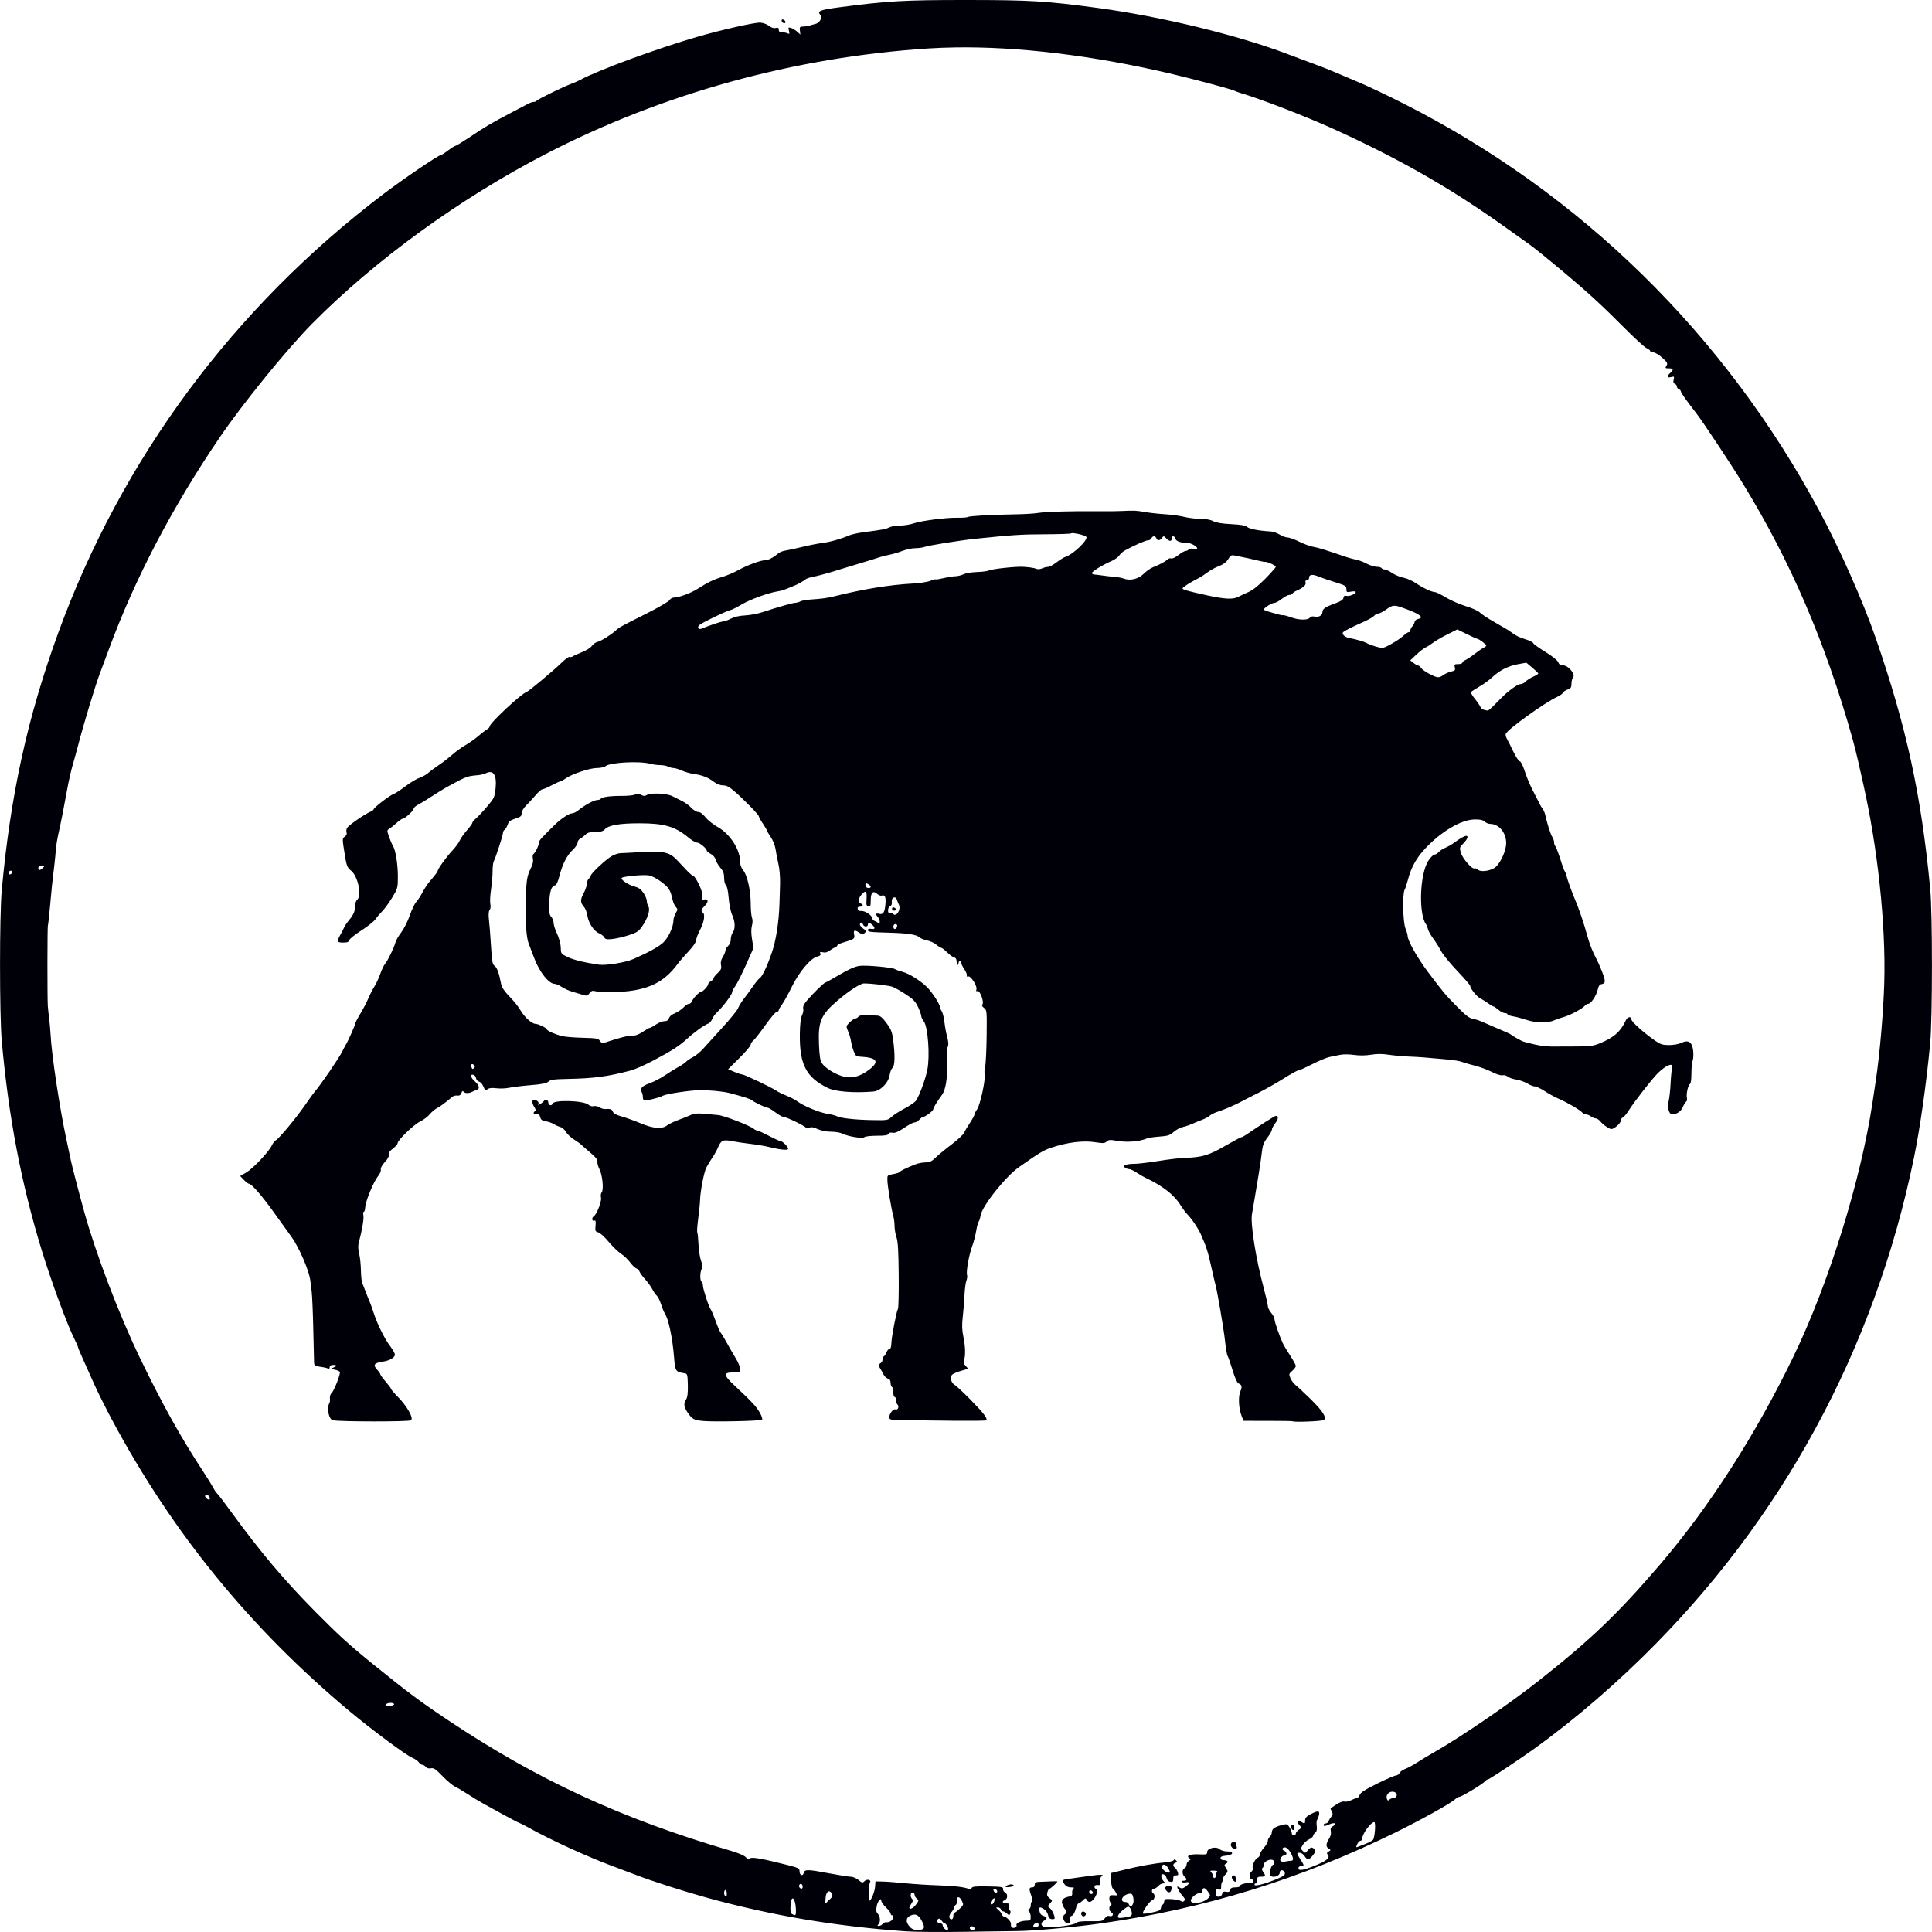 <?xml version="1.0" encoding="UTF-8" standalone="no"?>
<!-- Created with Inkscape (http://www.inkscape.org/) -->

<svg
   xmlns:dc="http://purl.org/dc/elements/1.1/"
   xmlns:cc="http://creativecommons.org/ns#"
   xmlns:rdf="http://www.w3.org/1999/02/22-rdf-syntax-ns#"
   xmlns:svg="http://www.w3.org/2000/svg"
   xmlns="http://www.w3.org/2000/svg"
   xmlns:sodipodi="http://sodipodi.sourceforge.net/DTD/sodipodi-0.dtd"
   xmlns:inkscape="http://www.inkscape.org/namespaces/inkscape"
   width="85.99mm"
   height="85.99mm"
   viewBox="0 0 85.99 85.99"
   version="1.1"
   id="svg4550"
   inkscape:version="0.92.3 (2405546, 2018-03-11)"
   sodipodi:docname="albion.svg">
  <defs
     id="defs4544" />
  <sodipodi:namedview
     id="base"
     pagecolor="#ffffff"
     bordercolor="#666666"
     borderopacity="1.0"
     inkscape:pageopacity="0.0"
     inkscape:pageshadow="2"
     inkscape:zoom="1.0547263"
     inkscape:cx="271.82915"
     inkscape:cy="181.73194"
     inkscape:document-units="mm"
     inkscape:current-layer="layer1"
     showgrid="false"
     fit-margin-top="0"
     fit-margin-left="0"
     fit-margin-right="0"
     fit-margin-bottom="0"
     inkscape:window-width="1920"
     inkscape:window-height="1017"
     inkscape:window-x="1912"
     inkscape:window-y="-8"
     inkscape:window-maximized="1" />
  <g
     inkscape:label="Layer 1"
     inkscape:groupmode="layer"
     id="layer1"
     transform="translate(-2.0198665e-6,-36.771)">
    <path
       style="display:inline;fill:#000008;fill-opacity:1;stroke-width:0.059"
       d="m 42.995,36.771 c -2.767,-3.75e-4 -3.484,0.041 -5.624,0.322 -0.859,0.113 -1.003,0.167 -0.87,0.327 0.113,0.136 -0.012,0.373 -0.22,0.419 -0.091,0.02 -0.205,0.053 -0.254,0.073 -0.049,0.02 -0.169,0.038 -0.267,0.039 -0.162,0.002 -0.177,0.018 -0.158,0.181 l 0.021,0.178 -0.139,-0.127 c -0.077,-0.07 -0.2,-0.145 -0.275,-0.168 -0.124,-0.038 -0.132,-0.027 -0.095,0.122 0.036,0.144 0.027,0.158 -0.072,0.114 -0.062,-0.027 -0.173,-0.048 -0.246,-0.046 -0.093,0.002 -0.134,-0.031 -0.134,-0.11 0,-0.089 -0.03,-0.106 -0.136,-0.08 -0.089,0.022 -0.192,-0.01 -0.299,-0.094 -0.09,-0.07 -0.262,-0.135 -0.383,-0.144 -0.233,-0.017 -1.728,0.319 -2.786,0.626 -1.814,0.526 -4.445,1.493 -5.243,1.928 -0.088,0.048 -0.261,0.124 -0.385,0.168 -0.329,0.117 -1.527,0.704 -1.55,0.759 -0.011,0.026 -0.064,0.047 -0.118,0.047 -0.054,2.01e-4 -0.165,0.036 -0.247,0.079 -0.082,0.043 -0.442,0.233 -0.801,0.422 -0.876,0.461 -1.084,0.583 -1.787,1.054 -0.331,0.221 -0.627,0.402 -0.658,0.402 -0.032,0 -0.18,0.093 -0.329,0.207 -0.15,0.114 -0.297,0.207 -0.326,0.207 -0.103,0 -1.655,1.053 -2.534,1.719 -6.684,5.067 -11.676,11.806 -14.496,19.564 -1.363,3.749 -2.116,7.181 -2.506,11.425 -0.103,1.12 -0.102,5.58 8.3981e-4,6.731 0.303,3.376 0.863,6.314 1.771,9.282 0.432,1.412 1.141,3.336 1.467,3.982 0.085,0.168 0.154,0.325 0.154,0.35 0,0.025 0.104,0.275 0.231,0.555 0.127,0.28 0.355,0.789 0.508,1.132 0.153,0.342 0.507,1.049 0.787,1.571 2.693,5.022 6.133,9.242 10.54,12.929 0.984,0.823 2.525,1.969 2.806,2.087 0.12,0.05 0.253,0.141 0.296,0.202 0.043,0.062 0.114,0.113 0.157,0.113 0.043,0 0.113,0.043 0.156,0.094 0.049,0.059 0.134,0.082 0.229,0.064 0.126,-0.025 0.213,0.034 0.514,0.347 0.199,0.207 0.453,0.419 0.563,0.471 0.111,0.052 0.361,0.2 0.557,0.329 0.196,0.129 0.529,0.331 0.741,0.448 0.212,0.116 0.626,0.343 0.92,0.505 0.294,0.161 0.58,0.31 0.636,0.329 0.056,0.02 0.216,0.1 0.355,0.178 1.031,0.578 2.712,1.348 3.872,1.774 0.326,0.12 0.766,0.286 0.978,0.369 0.639,0.25 2.108,0.722 3.091,0.994 2.896,0.801 5.735,1.284 8.888,1.51 0.408,0.029 1.596,0.039 2.639,0.022 1.044,-0.018 2.071,-0.032 2.283,-0.032 0.715,4.3e-4 2.552,-0.166 3.805,-0.344 4.618,-0.659 8.845,-1.965 13.066,-4.035 1.135,-0.557 2.47,-1.298 2.673,-1.486 0.067,-0.062 0.157,-0.113 0.2,-0.113 0.094,0 1.041,-0.574 1.136,-0.689 0.037,-0.045 0.091,-0.082 0.119,-0.082 0.047,0 0.511,-0.299 1.403,-0.904 1.79,-1.214 3.716,-2.81 5.492,-4.55 6.178,-6.054 10.316,-13.664 12.072,-22.199 0.276,-1.34 0.555,-3.308 0.726,-5.114 0.103,-1.098 0.105,-5.81 0.001,-6.88 C 85.508,72.13 84.856,69.132 83.488,65.176 82.924,63.546 81.899,61.231 80.994,59.542 76.761,51.648 70.35,45.365 62.446,41.368 61.761,41.021 60.92,40.621 60.578,40.478 60.235,40.335 59.754,40.13 59.507,40.022 59.261,39.914 58.808,39.734 58.5,39.622 58.191,39.509 57.659,39.31 57.316,39.18 55.089,38.333 51.693,37.507 48.866,37.125 46.569,36.815 45.837,36.771 42.995,36.771 Z m -8.151,0.865 c -0.017,-0.002 -0.032,0.001 -0.043,0.012 -0.017,0.017 -0.014,0.06 0.008,0.095 0.048,0.078 0.15,0.083 0.15,0.008 0,-0.052 -0.065,-0.108 -0.115,-0.114 z m 7.661,1.245 c 2.809,-0.043 6.141,0.358 9.534,1.153 1.029,0.241 2.686,0.682 2.876,0.765 0.098,0.043 0.245,0.097 0.327,0.12 0.823,0.238 2.909,1.045 4.091,1.582 3.027,1.376 5.313,2.689 7.817,4.492 0.434,0.313 0.85,0.609 0.923,0.658 0.154,0.103 0.832,0.652 1.638,1.328 0.947,0.794 1.652,1.443 2.55,2.35 0.473,0.477 0.933,0.899 1.023,0.936 0.09,0.038 0.163,0.095 0.163,0.128 0,0.033 0.061,0.061 0.136,0.061 0.075,0 0.253,0.105 0.399,0.238 0.234,0.212 0.255,0.252 0.19,0.356 -0.067,0.107 -0.058,0.118 0.105,0.118 0.208,0 0.225,0.058 0.06,0.207 -0.164,0.149 -0.148,0.228 0.037,0.181 0.143,-0.036 0.153,-0.027 0.118,0.113 -0.027,0.108 -0.012,0.163 0.052,0.187 0.05,0.019 0.09,0.073 0.09,0.119 0,0.046 0.04,0.1 0.089,0.119 0.049,0.019 0.09,0.064 0.09,0.102 4.35e-4,0.058 0.21,0.354 0.699,0.987 0.294,0.381 1.54,2.262 2.062,3.114 2.125,3.464 3.676,7.074 4.879,11.357 0.069,0.245 0.182,0.698 0.252,1.008 0.07,0.31 0.164,0.724 0.208,0.92 0.662,2.913 1.026,6.328 0.953,8.926 -0.036,1.276 -0.2,3.185 -0.368,4.299 -0.049,0.326 -0.117,0.78 -0.151,1.009 -0.52,3.484 -1.951,8.087 -3.525,11.339 -1.69,3.493 -3.743,6.69 -5.952,9.27 -1.845,2.156 -3.069,3.328 -5.374,5.147 -1.327,1.047 -3.442,2.493 -4.67,3.194 -0.237,0.135 -0.582,0.343 -0.767,0.462 -0.185,0.119 -0.42,0.244 -0.521,0.28 -0.101,0.035 -0.21,0.115 -0.244,0.176 -0.033,0.062 -0.105,0.113 -0.16,0.113 -0.055,0 -0.43,0.161 -0.831,0.359 -0.541,0.266 -0.744,0.398 -0.785,0.505 -0.03,0.08 -0.089,0.145 -0.13,0.145 -0.042,0 -0.156,0.042 -0.253,0.092 -0.097,0.051 -0.23,0.078 -0.296,0.06 -0.073,-0.019 -0.212,0.031 -0.357,0.128 -0.131,0.087 -0.247,0.165 -0.258,0.171 -0.011,0.006 0.012,0.07 0.05,0.14 0.054,0.102 0.051,0.149 -0.016,0.228 -0.047,0.054 -0.102,0.145 -0.122,0.202 -0.02,0.057 -0.078,0.104 -0.128,0.104 -0.05,0 -0.091,0.027 -0.091,0.06 0,0.078 0.025,0.075 0.267,-0.026 0.225,-0.094 0.346,-0.021 0.144,0.087 -0.097,0.052 -0.12,0.106 -0.095,0.23 0.021,0.105 -0.007,0.222 -0.081,0.335 -0.142,0.216 -0.146,0.357 -0.012,0.438 0.098,0.059 0.098,0.066 -0.003,0.127 -0.087,0.052 -0.093,0.081 -0.034,0.151 0.109,0.132 -0.074,0.278 -0.616,0.492 -0.511,0.202 -0.695,0.227 -0.695,0.093 0,-0.049 0.053,-0.089 0.118,-0.089 0.151,0 0.149,-0.013 -0.029,-0.296 -0.179,-0.283 -0.18,-0.296 -0.031,-0.296 0.065,0 0.161,0.066 0.214,0.148 0.124,0.19 0.199,0.183 0.371,-0.035 0.113,-0.143 0.126,-0.193 0.067,-0.264 -0.1,-0.12 -0.169,-0.11 -0.296,0.046 -0.105,0.128 -0.114,0.129 -0.216,0.029 -0.099,-0.097 -0.099,-0.116 -0.011,-0.267 0.052,-0.089 0.178,-0.202 0.279,-0.251 0.101,-0.049 0.184,-0.119 0.185,-0.156 8.4e-4,-0.037 0.044,-0.103 0.097,-0.146 0.068,-0.056 0.086,-0.142 0.066,-0.298 -0.016,-0.121 -0.009,-0.242 0.016,-0.27 0.025,-0.028 0.063,-0.123 0.084,-0.212 0.048,-0.203 -0.043,-0.213 -0.377,-0.039 -0.178,0.093 -0.239,0.161 -0.239,0.267 0,0.163 -0.018,0.169 -0.176,0.07 -0.164,-0.102 -0.219,-0.011 -0.085,0.139 0.112,0.124 0.112,0.127 -0.02,0.215 -0.073,0.049 -0.134,0.126 -0.134,0.17 0,0.045 -0.04,0.082 -0.089,0.082 -0.049,0 -0.089,-0.041 -0.089,-0.09 0,-0.1 -0.12,-0.334 -0.201,-0.393 -0.059,-0.043 -0.353,0.029 -0.556,0.136 -0.077,0.041 -0.133,0.125 -0.133,0.201 0,0.072 -0.04,0.164 -0.089,0.205 -0.049,0.041 -0.089,0.123 -0.089,0.183 0,0.06 -0.08,0.201 -0.178,0.312 -0.098,0.111 -0.178,0.247 -0.178,0.301 0,0.054 -0.039,0.113 -0.087,0.131 -0.118,0.045 -0.271,0.362 -0.228,0.473 0.019,0.049 -0.013,0.123 -0.07,0.165 -0.107,0.078 -0.081,0.333 0.034,0.333 0.03,0 0.055,0.04 0.055,0.09 0,0.061 -0.052,0.086 -0.163,0.079 -0.2,-0.014 -0.43,0.057 -0.43,0.132 0,0.03 -0.09,0.055 -0.201,0.055 -0.147,0 -0.209,0.03 -0.23,0.112 -0.022,0.083 -0.068,0.105 -0.176,0.084 -0.113,-0.022 -0.155,7e-4 -0.18,0.096 -0.02,0.076 -0.081,0.123 -0.157,0.123 -0.099,0 -0.124,-0.036 -0.124,-0.181 0,-0.155 0.018,-0.176 0.119,-0.144 0.101,0.032 0.118,0.01 0.118,-0.141 0,-0.098 0.027,-0.194 0.06,-0.215 0.033,-0.021 0.044,-0.065 0.024,-0.097 -0.02,-0.033 0.023,-0.123 0.096,-0.201 0.126,-0.134 0.129,-0.15 0.037,-0.29 -0.09,-0.138 -0.09,-0.152 0.006,-0.206 0.124,-0.069 0.059,-0.151 -0.122,-0.154 -0.075,-7e-4 -0.13,-0.039 -0.13,-0.091 0,-0.062 0.076,-0.094 0.252,-0.107 0.329,-0.024 0.359,-0.19 0.034,-0.19 -0.12,0 -0.267,-0.044 -0.328,-0.099 -0.153,-0.139 -0.552,-0.046 -0.553,0.128 -4.31e-4,0.107 -0.034,0.118 -0.355,0.102 -0.391,-0.018 -0.602,0.06 -0.445,0.166 0.078,0.053 0.076,0.068 -0.014,0.121 -0.057,0.034 -0.104,0.114 -0.104,0.179 0,0.065 -0.04,0.133 -0.089,0.152 -0.049,0.019 -0.089,0.095 -0.089,0.169 0,0.074 0.04,0.168 0.089,0.208 0.125,0.103 0.111,0.178 -0.033,0.178 -0.067,0 -0.108,0.023 -0.091,0.051 0.017,0.028 0.099,0.038 0.181,0.023 0.192,-0.037 0.189,0.044 -0.008,0.187 -0.124,0.091 -0.177,0.099 -0.265,0.044 -0.061,-0.038 -0.11,-0.053 -0.11,-0.035 0,0.068 0.136,0.297 0.255,0.427 0.092,0.101 0.106,0.151 0.055,0.202 -0.048,0.048 -0.09,0.05 -0.144,0.006 -0.042,-0.034 -0.224,-0.072 -0.403,-0.083 -0.301,-0.019 -0.328,-0.01 -0.345,0.113 -0.01,0.073 -0.042,0.134 -0.07,0.134 -0.028,0 -0.059,0.059 -0.07,0.133 -0.016,0.111 -0.081,0.146 -0.394,0.213 -0.206,0.044 -0.389,0.066 -0.407,0.048 -0.055,-0.055 0.297,-0.563 0.41,-0.593 0.113,-0.029 0.145,-0.244 0.046,-0.306 -0.092,-0.057 -0.07,-0.207 0.03,-0.207 0.049,0 0.135,-0.053 0.191,-0.118 0.056,-0.065 0.154,-0.118 0.217,-0.118 0.107,0 0.108,-0.008 0.016,-0.109 -0.054,-0.06 -0.097,-0.155 -0.097,-0.212 0,-0.159 0.196,-0.09 0.237,0.083 0.022,0.093 0.083,0.155 0.165,0.167 0.106,0.015 0.131,-0.01 0.131,-0.134 0,-0.115 0.03,-0.152 0.123,-0.152 0.099,0 0.115,-0.025 0.083,-0.134 -0.022,-0.073 -0.077,-0.163 -0.123,-0.199 -0.111,-0.088 -0.105,-0.18 0.016,-0.227 0.077,-0.03 0.083,-0.053 0.027,-0.109 -0.053,-0.053 -0.082,-0.054 -0.113,-0.004 -0.023,0.037 -0.202,0.081 -0.398,0.098 -0.463,0.04 -1.169,0.168 -1.847,0.337 l -0.542,0.135 0.008,0.32 c 0.005,0.176 0.038,0.34 0.074,0.363 0.036,0.023 0.098,0.104 0.138,0.18 0.064,0.121 0.06,0.137 -0.035,0.127 -0.06,-0.006 -0.141,-0.008 -0.182,-0.004 -0.091,0.008 -0.098,0.256 -0.01,0.344 0.046,0.046 0.046,0.075 0,0.104 -0.097,0.06 -0.077,0.258 0.033,0.319 0.126,0.071 0.045,0.204 -0.097,0.159 -0.072,-0.023 -0.14,0.011 -0.203,0.102 -0.088,0.126 -0.135,0.135 -0.642,0.128 -0.365,-0.005 -0.567,0.017 -0.607,0.066 -0.103,0.124 -1.255,0.258 -1.479,0.172 -0.13,-0.05 -0.117,-0.184 0.025,-0.26 0.159,-0.085 0.15,-0.168 -0.024,-0.212 -0.093,-0.024 -0.153,-0.089 -0.173,-0.193 -0.04,-0.21 -0.007,-0.232 0.184,-0.116 0.093,0.057 0.173,0.167 0.191,0.265 0.021,0.116 0.071,0.173 0.164,0.186 0.073,0.01 0.133,-0.008 0.133,-0.041 0,-0.126 -0.128,-0.387 -0.224,-0.457 -0.094,-0.069 -0.093,-0.083 0.016,-0.202 0.116,-0.128 0.116,-0.129 -0.019,-0.231 -0.107,-0.081 -0.128,-0.137 -0.097,-0.263 0.022,-0.088 0.063,-0.16 0.091,-0.16 0.048,0 0.352,-0.279 0.352,-0.322 0,-0.018 -0.205,-0.014 -0.845,0.018 -0.121,0.006 -0.163,0.039 -0.163,0.127 0,0.079 -0.04,0.119 -0.119,0.119 -0.137,0 -0.143,0.064 -0.034,0.371 0.044,0.123 0.056,0.237 0.027,0.255 -0.029,0.018 -0.052,0.095 -0.052,0.172 0,0.077 -0.033,0.152 -0.074,0.167 -0.059,0.022 -0.059,0.043 0,0.106 0.041,0.043 0.074,0.153 0.074,0.244 0,0.144 -0.023,0.166 -0.174,0.166 -0.257,0 -0.497,0.105 -0.459,0.202 0.019,0.049 -0.016,0.095 -0.086,0.113 -0.066,0.017 -0.131,-0.002 -0.147,-0.044 -0.016,-0.042 -0.022,-0.1 -0.013,-0.129 0.024,-0.076 -0.2,-0.32 -0.293,-0.32 -0.043,0 -0.093,-0.047 -0.113,-0.104 -0.02,-0.057 -0.093,-0.149 -0.161,-0.206 -0.111,-0.091 -0.113,-0.103 -0.019,-0.104 0.058,-7e-4 0.121,0.039 0.139,0.088 0.019,0.049 0.063,0.089 0.097,0.089 0.035,0 0.111,0.043 0.17,0.097 0.1,0.09 0.11,0.09 0.149,-0.011 0.025,-0.064 0.013,-0.118 -0.029,-0.132 -0.042,-0.014 -0.055,-0.08 -0.034,-0.166 0.031,-0.124 0.016,-0.144 -0.118,-0.144 -0.164,0 -0.21,-0.085 -0.074,-0.137 0.139,-0.053 0.158,-0.273 0.03,-0.342 -0.063,-0.034 -0.107,-0.107 -0.098,-0.162 0.015,-0.089 -0.061,-0.102 -0.675,-0.113 -0.57,-0.01 -0.697,0.004 -0.726,0.078 -0.021,0.054 -0.064,0.071 -0.109,0.044 -0.139,-0.086 -0.666,-0.15 -1.409,-0.172 -0.408,-0.012 -1.048,-0.053 -1.423,-0.091 -0.375,-0.038 -0.828,-0.073 -1.008,-0.076 l -0.327,-0.008 -0.017,0.238 c -0.016,0.225 -0.177,0.622 -0.253,0.622 -0.052,0 -0.031,-0.728 0.024,-0.815 0.072,-0.117 -0.134,-0.164 -0.243,-0.055 -0.086,0.086 -0.109,0.082 -0.267,-0.051 -0.095,-0.08 -0.247,-0.145 -0.338,-0.145 -0.091,0 -0.52,-0.067 -0.952,-0.149 -0.979,-0.184 -1.103,-0.186 -1.145,-0.023 -0.043,0.166 -0.189,0.111 -0.189,-0.071 0,-0.131 -0.047,-0.154 -0.534,-0.278 -1.138,-0.289 -1.589,-0.368 -1.677,-0.296 -0.065,0.054 -0.104,0.043 -0.181,-0.051 -0.06,-0.073 -0.319,-0.185 -0.662,-0.286 -4.855,-1.423 -8.614,-3.158 -12.572,-5.803 -1.297,-0.867 -1.779,-1.227 -3.355,-2.503 -1.045,-0.846 -1.516,-1.274 -2.546,-2.314 -1.403,-1.417 -2.465,-2.674 -3.733,-4.416 -0.32,-0.44 -0.615,-0.828 -0.654,-0.861 C 9.629,103.217 9.55,103.103 9.495,102.995 9.439,102.887 9.238,102.563 9.049,102.274 8.035,100.73 7.203,99.235 6.218,97.189 5.286,95.253 4.256,92.548 3.74,90.679 3.516,89.869 3.193,88.623 3.154,88.423 3.135,88.325 3.049,87.925 2.965,87.533 2.657,86.11 2.297,83.733 2.251,82.818 2.24,82.606 2.211,82.286 2.188,82.107 2.164,81.928 2.137,81.674 2.128,81.544 c -0.025,-0.364 -0.022,-3.541 0.003,-3.582 0.012,-0.02 0.055,-0.396 0.094,-0.836 0.039,-0.44 0.079,-0.867 0.089,-0.949 0.102,-0.843 0.154,-1.323 0.17,-1.571 0.011,-0.163 0.061,-0.484 0.113,-0.712 0.118,-0.525 0.262,-1.256 0.398,-2.016 0.058,-0.326 0.164,-0.793 0.235,-1.038 0.071,-0.245 0.178,-0.632 0.237,-0.86 0.257,-0.991 0.776,-2.706 0.988,-3.262 0.074,-0.196 0.257,-0.686 0.406,-1.09 1.156,-3.128 2.813,-6.293 4.91,-9.377 1.023,-1.505 2.997,-3.935 4.119,-5.071 2.788,-2.823 6.575,-5.574 10.4,-7.555 5.208,-2.696 11.08,-4.315 17.043,-4.698 0.379,-0.024 0.769,-0.039 1.171,-0.045 z m 7.972,20.622 c -0.149,-0.007 -0.307,-0.002 -0.543,0.012 -0.163,0.01 -0.643,0.014 -1.067,0.01 -1.194,-0.012 -2.342,0.022 -2.669,0.077 -0.163,0.028 -0.617,0.055 -1.009,0.061 -1.058,0.016 -2.032,0.07 -2.109,0.118 -0.037,0.023 -0.248,0.038 -0.468,0.034 -0.507,-0.01 -1.611,0.133 -1.96,0.254 -0.147,0.051 -0.413,0.093 -0.593,0.094 -0.179,6.88e-4 -0.395,0.037 -0.478,0.081 -0.148,0.077 -0.292,0.104 -1.161,0.217 -0.233,0.03 -0.512,0.093 -0.622,0.139 -0.399,0.169 -0.844,0.293 -1.2,0.338 -0.2,0.025 -0.604,0.105 -0.898,0.177 -0.294,0.072 -0.627,0.144 -0.741,0.16 -0.114,0.016 -0.261,0.075 -0.326,0.13 -0.218,0.186 -0.44,0.301 -0.579,0.301 -0.203,0 -0.795,0.219 -1.201,0.444 -0.196,0.109 -0.514,0.243 -0.707,0.299 -0.367,0.107 -0.653,0.245 -1.102,0.532 -0.292,0.187 -0.828,0.385 -1.045,0.385 -0.075,0 -0.164,0.051 -0.197,0.113 -0.033,0.062 -0.495,0.331 -1.025,0.598 -1.174,0.59 -1.203,0.607 -1.367,0.754 -0.225,0.202 -0.657,0.472 -0.82,0.511 -0.086,0.021 -0.197,0.101 -0.248,0.178 -0.051,0.077 -0.248,0.203 -0.438,0.278 -0.19,0.075 -0.377,0.161 -0.417,0.191 -0.039,0.03 -0.097,0.038 -0.129,0.018 -0.032,-0.02 -0.189,0.091 -0.348,0.247 -0.364,0.356 -1.472,1.283 -1.571,1.315 -0.243,0.078 -1.646,1.387 -1.646,1.537 0,0.036 -0.052,0.094 -0.116,0.128 -0.064,0.034 -0.235,0.165 -0.381,0.291 -0.146,0.127 -0.408,0.312 -0.581,0.412 -0.174,0.1 -0.436,0.291 -0.583,0.422 -0.147,0.132 -0.413,0.338 -0.593,0.458 -0.179,0.12 -0.393,0.279 -0.475,0.353 -0.082,0.074 -0.261,0.174 -0.398,0.223 -0.137,0.048 -0.421,0.221 -0.633,0.383 -0.212,0.162 -0.447,0.314 -0.521,0.338 -0.152,0.047 -0.878,0.605 -0.878,0.675 0,0.025 -0.073,0.078 -0.163,0.118 -0.288,0.131 -0.963,0.603 -1.024,0.716 -0.032,0.06 -0.041,0.153 -0.021,0.207 0.023,0.06 -0.007,0.128 -0.08,0.179 -0.114,0.08 -0.114,0.093 -0.013,0.719 0.095,0.594 0.115,0.649 0.296,0.797 0.31,0.253 0.484,1.117 0.263,1.301 -0.049,0.041 -0.089,0.166 -0.089,0.279 0,0.228 -0.067,0.38 -0.281,0.637 -0.08,0.096 -0.17,0.229 -0.199,0.296 -0.029,0.067 -0.076,0.162 -0.103,0.211 -0.247,0.437 -0.242,0.474 0.055,0.474 0.184,0 0.249,-0.025 0.27,-0.106 0.015,-0.059 0.256,-0.252 0.535,-0.43 0.279,-0.178 0.562,-0.403 0.63,-0.501 0.068,-0.098 0.206,-0.261 0.307,-0.362 0.101,-0.101 0.298,-0.372 0.438,-0.603 0.244,-0.404 0.253,-0.436 0.254,-0.917 0.002,-0.559 -0.1,-1.195 -0.223,-1.393 -0.045,-0.072 -0.124,-0.257 -0.176,-0.41 -0.088,-0.26 -0.087,-0.282 0.008,-0.336 0.056,-0.032 0.202,-0.147 0.324,-0.257 0.122,-0.11 0.251,-0.201 0.286,-0.201 0.096,0 0.484,-0.356 0.484,-0.444 0,-0.042 0.087,-0.119 0.193,-0.173 0.106,-0.054 0.393,-0.229 0.637,-0.389 0.245,-0.16 0.538,-0.341 0.652,-0.402 0.114,-0.061 0.369,-0.198 0.566,-0.303 0.251,-0.134 0.457,-0.197 0.687,-0.211 0.181,-0.011 0.385,-0.05 0.453,-0.086 0.352,-0.188 0.518,0.049 0.458,0.651 -0.041,0.404 -0.058,0.442 -0.376,0.817 -0.183,0.216 -0.407,0.455 -0.497,0.532 -0.09,0.076 -0.164,0.165 -0.164,0.198 0,0.033 -0.109,0.184 -0.243,0.335 -0.133,0.151 -0.277,0.356 -0.319,0.454 -0.042,0.098 -0.189,0.298 -0.328,0.445 -0.261,0.277 -0.652,0.822 -0.652,0.908 0,0.027 -0.108,0.174 -0.239,0.327 -0.235,0.273 -0.273,0.328 -0.495,0.73 -0.061,0.11 -0.164,0.259 -0.228,0.33 -0.065,0.071 -0.191,0.339 -0.281,0.596 -0.09,0.257 -0.261,0.595 -0.38,0.751 -0.119,0.155 -0.233,0.354 -0.254,0.441 -0.052,0.215 -0.354,0.837 -0.466,0.961 -0.05,0.055 -0.144,0.253 -0.21,0.439 -0.066,0.187 -0.182,0.439 -0.259,0.56 -0.077,0.121 -0.202,0.366 -0.278,0.544 -0.076,0.178 -0.24,0.49 -0.363,0.693 -0.123,0.203 -0.224,0.4 -0.224,0.438 0,0.065 -0.31,0.76 -0.422,0.943 -0.03,0.049 -0.1,0.182 -0.156,0.296 -0.136,0.276 -0.966,1.489 -1.197,1.749 -0.058,0.065 -0.261,0.346 -0.452,0.623 -0.394,0.573 -1.179,1.516 -1.301,1.563 -0.044,0.017 -0.123,0.12 -0.175,0.228 -0.138,0.291 -0.833,1.026 -1.141,1.207 l -0.268,0.156 0.165,0.172 c 0.091,0.095 0.193,0.173 0.228,0.173 0.116,4.3e-4 0.595,0.555 1.129,1.304 0.29,0.408 0.628,0.878 0.752,1.046 0.349,0.475 0.808,1.544 0.85,1.978 0.008,0.082 0.033,0.284 0.056,0.45 0.023,0.166 0.056,0.9 0.072,1.631 0.016,0.731 0.033,1.413 0.036,1.516 0.006,0.172 0.026,0.188 0.249,0.216 0.133,0.016 0.288,0.049 0.345,0.072 0.073,0.03 0.103,0.015 0.103,-0.053 0,-0.062 0.052,-0.096 0.149,-0.096 0.184,0 0.19,0.047 0.014,0.116 -0.126,0.05 -0.122,0.055 0.061,0.095 0.107,0.023 0.209,0.066 0.227,0.096 0.045,0.073 -0.259,0.854 -0.369,0.945 -0.049,0.041 -0.082,0.143 -0.073,0.227 0.009,0.084 -1.42e-4,0.18 -0.02,0.212 -0.133,0.217 -0.033,0.729 0.151,0.771 0.296,0.067 3.366,0.069 3.474,0.003 0.138,-0.086 -0.167,-0.629 -0.598,-1.063 -0.158,-0.16 -0.288,-0.312 -0.288,-0.338 0,-0.026 -0.107,-0.171 -0.238,-0.322 -0.13,-0.151 -0.237,-0.298 -0.237,-0.327 0,-0.029 -0.067,-0.124 -0.149,-0.212 -0.188,-0.203 -0.123,-0.293 0.249,-0.348 0.323,-0.048 0.553,-0.183 0.548,-0.32 -0.002,-0.053 -0.095,-0.217 -0.206,-0.364 -0.253,-0.335 -0.574,-0.98 -0.737,-1.483 -0.069,-0.212 -0.15,-0.439 -0.181,-0.504 -0.031,-0.065 -0.105,-0.253 -0.166,-0.416 -0.061,-0.163 -0.134,-0.35 -0.163,-0.415 -0.029,-0.065 -0.055,-0.319 -0.059,-0.563 -0.004,-0.245 -0.038,-0.578 -0.078,-0.741 -0.049,-0.203 -0.055,-0.361 -0.016,-0.504 0.144,-0.527 0.233,-1.052 0.204,-1.201 -0.017,-0.09 -0.009,-0.163 0.019,-0.163 0.028,0 0.054,-0.074 0.058,-0.164 0.011,-0.298 0.366,-1.162 0.596,-1.451 0.071,-0.089 0.117,-0.209 0.102,-0.267 -0.016,-0.064 0.055,-0.193 0.178,-0.326 0.131,-0.141 0.194,-0.259 0.176,-0.33 -0.02,-0.077 0.036,-0.16 0.183,-0.272 0.116,-0.089 0.212,-0.198 0.212,-0.242 0,-0.136 0.726,-0.834 1.008,-0.969 0.147,-0.07 0.334,-0.21 0.416,-0.312 0.082,-0.101 0.228,-0.226 0.326,-0.277 0.155,-0.081 0.355,-0.228 0.682,-0.505 0.049,-0.041 0.15,-0.067 0.223,-0.056 0.095,0.013 0.147,-0.02 0.182,-0.114 0.032,-0.088 0.064,-0.11 0.092,-0.064 0.051,0.083 0.236,0.091 0.378,0.015 0.057,-0.03 0.149,-0.07 0.207,-0.087 0.156,-0.048 0.125,-0.205 -0.074,-0.38 -0.197,-0.173 -0.235,-0.327 -0.074,-0.296 0.057,0.011 0.112,0.076 0.122,0.146 0.01,0.07 0.069,0.141 0.132,0.157 0.063,0.016 0.146,0.105 0.186,0.198 0.099,0.229 0.093,0.226 0.197,0.14 0.062,-0.052 0.189,-0.065 0.396,-0.04 0.167,0.02 0.421,0.01 0.564,-0.022 0.143,-0.032 0.57,-0.084 0.948,-0.115 0.513,-0.042 0.716,-0.082 0.801,-0.16 0.093,-0.085 0.246,-0.106 0.837,-0.118 1.184,-0.024 1.783,-0.103 2.78,-0.364 0.222,-0.058 0.615,-0.227 1.005,-0.432 0.845,-0.444 1.189,-0.664 1.526,-0.972 0.342,-0.313 0.785,-0.633 0.972,-0.701 0.058,-0.021 0.131,-0.107 0.163,-0.191 0.032,-0.084 0.134,-0.225 0.228,-0.313 0.256,-0.242 0.662,-0.782 0.662,-0.881 0,-0.048 0.063,-0.172 0.141,-0.276 0.078,-0.104 0.292,-0.527 0.476,-0.941 l 0.335,-0.752 -0.063,-0.394 c -0.042,-0.261 -0.043,-0.465 -0.005,-0.603 0.036,-0.132 0.037,-0.263 0.002,-0.356 -0.031,-0.081 -0.056,-0.362 -0.056,-0.624 0,-0.587 -0.153,-1.268 -0.337,-1.491 -0.092,-0.113 -0.138,-0.245 -0.138,-0.404 0,-0.517 -0.453,-1.213 -0.981,-1.508 -0.199,-0.111 -0.448,-0.309 -0.553,-0.44 -0.122,-0.152 -0.239,-0.238 -0.325,-0.238 -0.074,0 -0.213,-0.083 -0.309,-0.186 -0.096,-0.102 -0.281,-0.238 -0.411,-0.301 -0.13,-0.064 -0.326,-0.162 -0.436,-0.219 -0.241,-0.125 -0.963,-0.158 -1.132,-0.053 -0.091,0.057 -0.145,0.055 -0.259,-0.006 -0.107,-0.057 -0.175,-0.061 -0.264,-0.013 -0.066,0.035 -0.331,0.063 -0.59,0.061 -0.514,-0.003 -0.89,0.049 -0.941,0.131 -0.018,0.029 -0.088,0.053 -0.157,0.053 -0.137,0 -0.575,0.238 -0.836,0.454 -0.092,0.076 -0.218,0.139 -0.279,0.139 -0.136,0 -0.49,0.233 -0.769,0.506 -0.619,0.605 -0.711,0.709 -0.711,0.8 0,0.12 -0.162,0.456 -0.244,0.507 -0.032,0.02 -0.043,0.112 -0.023,0.204 0.024,0.109 -0.003,0.246 -0.077,0.395 -0.197,0.394 -0.221,0.557 -0.244,1.68 -0.016,0.779 0.035,1.446 0.128,1.69 0.05,0.13 0.162,0.424 0.248,0.652 0.239,0.635 0.654,1.156 0.92,1.156 0.058,0 0.196,0.061 0.307,0.135 0.111,0.074 0.321,0.169 0.468,0.212 0.147,0.042 0.358,0.104 0.469,0.139 0.18,0.056 0.213,0.048 0.303,-0.071 0.084,-0.111 0.131,-0.126 0.273,-0.086 0.094,0.027 0.411,0.045 0.705,0.04 1.496,-0.024 2.287,-0.362 2.945,-1.259 0.084,-0.114 0.303,-0.367 0.487,-0.563 0.203,-0.217 0.334,-0.408 0.334,-0.49 0,-0.074 0.08,-0.285 0.178,-0.469 0.176,-0.331 0.232,-0.691 0.118,-0.762 -0.095,-0.059 -0.07,-0.143 0.092,-0.306 0.176,-0.176 0.156,-0.324 -0.036,-0.274 -0.116,0.03 -0.125,0.017 -0.091,-0.139 0.028,-0.126 -0.01,-0.272 -0.141,-0.542 -0.099,-0.203 -0.208,-0.37 -0.244,-0.37 -0.035,0 -0.172,-0.113 -0.301,-0.252 -0.13,-0.139 -0.321,-0.341 -0.424,-0.45 -0.357,-0.377 -0.619,-0.426 -1.85,-0.345 -0.261,0.017 -0.561,0.032 -0.666,0.034 -0.105,0.001 -0.296,0.069 -0.424,0.149 -0.28,0.177 -0.897,0.76 -0.897,0.847 0,0.034 -0.04,0.095 -0.089,0.136 -0.049,0.041 -0.089,0.144 -0.089,0.23 0,0.086 -0.067,0.281 -0.148,0.433 -0.154,0.29 -0.149,0.403 0.03,0.611 0.056,0.065 0.119,0.233 0.14,0.374 0.049,0.325 0.291,0.691 0.517,0.785 0.097,0.04 0.202,0.121 0.233,0.181 0.048,0.09 0.108,0.102 0.369,0.074 0.171,-0.019 0.497,-0.094 0.726,-0.169 0.358,-0.117 0.44,-0.171 0.595,-0.395 0.251,-0.363 0.368,-0.737 0.277,-0.883 -0.039,-0.062 -0.071,-0.174 -0.071,-0.249 0,-0.074 -0.068,-0.235 -0.15,-0.356 -0.112,-0.165 -0.214,-0.237 -0.405,-0.286 -0.27,-0.068 -0.63,-0.313 -0.561,-0.382 0.068,-0.069 0.953,-0.151 1.198,-0.112 0.14,0.022 0.365,0.139 0.574,0.298 0.337,0.257 0.395,0.351 0.5,0.823 0.022,0.098 0.083,0.225 0.135,0.284 0.088,0.098 0.088,0.12 -0.004,0.276 -0.055,0.093 -0.101,0.238 -0.101,0.322 0,0.288 -0.235,0.793 -0.464,0.997 -0.216,0.192 -0.651,0.431 -1.314,0.722 -0.361,0.158 -1.219,0.298 -1.542,0.252 -0.638,-0.092 -1.131,-0.213 -1.394,-0.34 -0.27,-0.131 -0.297,-0.162 -0.299,-0.349 -0.003,-0.24 -0.065,-0.469 -0.214,-0.799 -0.059,-0.13 -0.108,-0.301 -0.108,-0.38 -6.88e-4,-0.079 -0.048,-0.196 -0.105,-0.259 -0.085,-0.094 -0.101,-0.208 -0.089,-0.622 0.015,-0.512 0.108,-0.784 0.271,-0.784 0.045,0 0.122,-0.176 0.186,-0.425 0.137,-0.53 0.335,-0.913 0.599,-1.159 0.112,-0.104 0.204,-0.243 0.204,-0.309 0,-0.066 0.055,-0.149 0.123,-0.186 0.068,-0.036 0.175,-0.117 0.238,-0.18 0.084,-0.084 0.197,-0.114 0.431,-0.114 0.237,0 0.343,-0.029 0.42,-0.114 0.169,-0.187 0.648,-0.271 1.546,-0.271 1.097,-2.38e-4 1.586,0.141 2.173,0.631 0.151,0.126 0.328,0.229 0.392,0.229 0.115,0 0.43,0.265 0.43,0.362 0,0.027 0.08,0.091 0.177,0.141 0.105,0.054 0.192,0.158 0.216,0.254 0.022,0.089 0.116,0.25 0.209,0.357 0.13,0.15 0.169,0.255 0.169,0.453 0,0.145 0.035,0.287 0.081,0.325 0.05,0.041 0.097,0.262 0.122,0.571 0.023,0.288 0.09,0.612 0.155,0.756 0.136,0.299 0.147,0.622 0.026,0.782 -0.048,0.063 -0.087,0.199 -0.087,0.301 0,0.112 -0.048,0.231 -0.118,0.295 -0.065,0.059 -0.119,0.15 -0.119,0.202 -1.19e-4,0.052 -0.052,0.181 -0.117,0.286 -0.081,0.132 -0.107,0.247 -0.082,0.369 0.029,0.147 0.004,0.208 -0.149,0.351 -0.102,0.095 -0.185,0.201 -0.185,0.236 0,0.035 -0.053,0.092 -0.118,0.127 -0.065,0.035 -0.119,0.093 -0.119,0.131 0,0.088 -0.239,0.343 -0.322,0.343 -0.08,0 -0.355,0.291 -0.406,0.43 -0.021,0.057 -0.079,0.103 -0.128,0.103 -0.049,0 -0.141,0.057 -0.206,0.127 -0.118,0.127 -0.279,0.232 -0.52,0.342 -0.071,0.032 -0.146,0.113 -0.167,0.181 -0.026,0.083 -0.089,0.122 -0.198,0.122 -0.088,0 -0.259,0.067 -0.379,0.149 -0.12,0.082 -0.243,0.148 -0.272,0.148 -0.029,0 -0.171,0.08 -0.314,0.177 -0.182,0.123 -0.334,0.177 -0.501,0.178 -0.21,8.41e-4 -0.42,0.054 -1.165,0.293 -0.13,0.042 -0.176,0.028 -0.24,-0.069 -0.071,-0.107 -0.153,-0.122 -0.759,-0.137 -0.374,-0.009 -0.787,-0.042 -0.917,-0.074 -0.308,-0.074 -0.682,-0.238 -0.682,-0.299 0,-0.059 -0.387,-0.247 -0.51,-0.247 -0.155,0 -0.485,-0.294 -0.652,-0.58 -0.088,-0.15 -0.256,-0.373 -0.374,-0.495 -0.37,-0.386 -0.472,-0.531 -0.509,-0.724 -0.087,-0.458 -0.174,-0.702 -0.278,-0.775 -0.089,-0.063 -0.119,-0.179 -0.145,-0.576 -0.066,-0.997 -0.077,-1.155 -0.114,-1.492 -0.025,-0.228 -0.015,-0.371 0.032,-0.427 0.042,-0.051 0.055,-0.157 0.031,-0.264 -0.022,-0.098 -0.008,-0.385 0.03,-0.637 0.038,-0.252 0.07,-0.618 0.07,-0.813 0,-0.195 0.023,-0.395 0.05,-0.447 0.085,-0.158 0.412,-1.161 0.412,-1.265 0,-0.054 0.034,-0.119 0.075,-0.145 0.041,-0.026 0.101,-0.128 0.134,-0.226 0.047,-0.142 0.116,-0.196 0.34,-0.267 0.237,-0.075 0.281,-0.112 0.281,-0.237 -5.9e-5,-0.091 0.081,-0.229 0.208,-0.356 0.115,-0.114 0.305,-0.321 0.422,-0.459 0.118,-0.139 0.248,-0.252 0.29,-0.252 0.042,0 0.228,-0.08 0.414,-0.178 0.186,-0.098 0.364,-0.178 0.395,-0.178 0.031,0 0.128,-0.054 0.217,-0.119 0.269,-0.199 1.081,-0.473 1.401,-0.474 0.161,-1.19e-4 0.334,-0.036 0.385,-0.081 0.196,-0.168 1.503,-0.24 1.991,-0.109 0.13,0.035 0.334,0.062 0.453,0.061 0.118,-0.001 0.271,0.027 0.338,0.063 0.067,0.036 0.177,0.066 0.244,0.066 0.068,0 0.236,0.051 0.375,0.113 0.138,0.062 0.372,0.129 0.519,0.149 0.377,0.051 0.649,0.157 0.895,0.345 0.135,0.103 0.287,0.163 0.415,0.164 0.151,6.87e-4 0.276,0.064 0.495,0.252 0.415,0.355 1.1,1.055 1.1,1.124 0,0.032 0.08,0.177 0.178,0.322 0.098,0.145 0.178,0.282 0.179,0.305 6.02e-4,0.023 0.079,0.157 0.175,0.298 0.097,0.143 0.191,0.379 0.213,0.534 0.022,0.152 0.079,0.451 0.128,0.663 0.051,0.221 0.082,0.6 0.074,0.889 -0.008,0.277 -0.02,0.677 -0.027,0.889 -0.026,0.812 -0.154,1.635 -0.338,2.165 -0.218,0.629 -0.429,1.072 -0.542,1.139 -0.044,0.026 -0.182,0.194 -0.307,0.374 -0.124,0.179 -0.308,0.431 -0.409,0.56 -0.101,0.129 -0.211,0.309 -0.244,0.4 -0.033,0.091 -0.347,0.479 -0.698,0.863 -0.351,0.384 -0.738,0.81 -0.86,0.947 -0.122,0.138 -0.328,0.307 -0.459,0.375 -0.13,0.069 -0.264,0.159 -0.296,0.2 -0.033,0.041 -0.183,0.144 -0.335,0.228 -0.152,0.085 -0.432,0.259 -0.623,0.387 -0.191,0.128 -0.488,0.282 -0.663,0.343 -0.335,0.117 -0.453,0.242 -0.363,0.384 0.03,0.047 0.055,0.144 0.055,0.216 4.72e-4,0.071 0.022,0.143 0.047,0.159 0.063,0.039 0.671,-0.106 0.847,-0.203 0.145,-0.08 1.186,-0.238 1.627,-0.247 0.398,-0.008 1.052,0.054 1.334,0.128 0.676,0.178 0.926,0.259 1.009,0.327 0.117,0.097 0.612,0.329 0.7,0.329 0.038,0 0.191,0.093 0.341,0.207 0.15,0.114 0.321,0.207 0.381,0.207 0.121,0 0.93,0.395 0.982,0.48 0.019,0.032 0.079,0.03 0.144,-0.005 0.081,-0.043 0.179,-0.028 0.367,0.058 0.159,0.072 0.388,0.118 0.601,0.118 0.189,8.41e-4 0.417,0.039 0.506,0.085 0.25,0.129 0.901,0.234 0.977,0.157 0.035,-0.035 0.282,-0.063 0.549,-0.063 0.358,0 0.494,-0.021 0.517,-0.081 0.019,-0.05 0.087,-0.071 0.174,-0.055 0.136,0.026 0.242,-0.023 0.701,-0.323 0.112,-0.073 0.246,-0.133 0.298,-0.134 0.052,0 0.143,-0.053 0.202,-0.118 0.059,-0.065 0.128,-0.119 0.153,-0.119 0.096,0 0.464,-0.27 0.467,-0.342 0.002,-0.069 0.159,-0.328 0.388,-0.642 0.168,-0.23 0.251,-0.738 0.228,-1.407 -0.012,-0.352 0.004,-0.688 0.035,-0.747 0.038,-0.072 0.029,-0.211 -0.028,-0.427 -0.047,-0.176 -0.103,-0.48 -0.124,-0.676 -0.022,-0.196 -0.076,-0.408 -0.12,-0.473 -0.044,-0.064 -0.081,-0.151 -0.081,-0.192 0,-0.124 -0.368,-0.686 -0.584,-0.891 -0.312,-0.297 -0.784,-0.59 -1.077,-0.668 -0.146,-0.039 -0.293,-0.091 -0.326,-0.116 -0.107,-0.081 -1.309,-0.192 -1.606,-0.147 -0.193,0.029 -0.484,0.159 -0.874,0.39 -0.321,0.191 -0.604,0.347 -0.629,0.347 -0.054,0 -0.55,0.486 -0.822,0.804 -0.137,0.16 -0.186,0.269 -0.164,0.358 0.018,0.07 -0.007,0.205 -0.055,0.301 -0.058,0.115 -0.089,0.39 -0.096,0.823 -0.02,1.358 0.28,1.938 1.244,2.409 0.337,0.165 1.15,0.229 2.013,0.16 0.334,-0.027 0.683,-0.376 0.741,-0.742 0.021,-0.133 0.079,-0.275 0.128,-0.316 0.105,-0.087 0.116,-0.566 0.029,-1.232 -0.047,-0.364 -0.093,-0.48 -0.296,-0.756 -0.182,-0.246 -0.28,-0.328 -0.402,-0.334 -0.652,-0.035 -0.788,-0.027 -0.85,0.047 -0.037,0.044 -0.097,0.08 -0.134,0.081 -0.094,0.003 -0.393,0.275 -0.393,0.357 0,0.037 0.038,0.152 0.084,0.255 0.046,0.103 0.097,0.281 0.113,0.395 0.015,0.114 0.068,0.314 0.118,0.444 0.082,0.216 0.11,0.238 0.317,0.249 0.728,0.039 0.844,0.218 0.375,0.577 -0.421,0.321 -0.792,0.412 -1.197,0.291 -0.356,-0.106 -0.775,-0.375 -0.915,-0.589 -0.07,-0.107 -0.104,-0.337 -0.124,-0.842 -0.04,-1.016 0.085,-1.302 0.848,-1.953 0.49,-0.418 0.997,-0.745 1.154,-0.745 0.349,8.4e-4 1.111,0.092 1.275,0.152 0.098,0.036 0.362,0.185 0.586,0.332 0.333,0.217 0.433,0.321 0.548,0.567 0.077,0.166 0.141,0.345 0.141,0.397 3.01e-4,0.053 0.052,0.161 0.114,0.24 0.185,0.235 0.28,1.535 0.158,2.155 -0.082,0.416 -0.36,1.17 -0.509,1.379 -0.049,0.069 -0.276,0.224 -0.504,0.344 -0.228,0.12 -0.49,0.288 -0.581,0.374 -0.162,0.151 -0.185,0.155 -0.86,0.143 -0.774,-0.014 -1.409,-0.085 -1.585,-0.177 -0.064,-0.033 -0.245,-0.079 -0.402,-0.102 -0.34,-0.049 -1.064,-0.346 -1.325,-0.542 -0.103,-0.077 -0.327,-0.196 -0.499,-0.264 -0.172,-0.068 -0.381,-0.17 -0.465,-0.228 -0.223,-0.152 -1.417,-0.72 -1.514,-0.72 -0.045,0 -0.204,-0.052 -0.353,-0.116 l -0.271,-0.116 0.503,-0.499 c 0.277,-0.274 0.503,-0.54 0.503,-0.592 0,-0.052 0.047,-0.129 0.105,-0.171 0.058,-0.043 0.299,-0.351 0.537,-0.685 0.237,-0.334 0.47,-0.608 0.517,-0.608 0.047,0 0.086,-0.028 0.086,-0.063 0,-0.035 0.064,-0.149 0.143,-0.253 0.079,-0.104 0.276,-0.46 0.438,-0.791 0.328,-0.67 0.853,-1.292 1.144,-1.355 0.12,-0.026 0.156,-0.063 0.13,-0.131 -0.029,-0.076 -0.006,-0.086 0.115,-0.055 0.101,0.025 0.197,0.002 0.291,-0.071 0.077,-0.059 0.187,-0.124 0.244,-0.145 0.057,-0.021 0.103,-0.061 0.103,-0.09 0,-0.028 0.114,-0.086 0.253,-0.127 0.514,-0.153 0.536,-0.169 0.497,-0.361 -0.04,-0.201 0.017,-0.22 0.234,-0.077 0.133,0.087 0.16,0.088 0.239,0.009 0.079,-0.079 0.072,-0.101 -0.063,-0.189 -0.083,-0.055 -0.152,-0.139 -0.152,-0.187 0,-0.114 0.096,-0.113 0.14,0.002 0.019,0.049 0.075,0.089 0.125,0.089 0.05,0 0.091,-0.04 0.091,-0.089 0,-0.115 0.054,-0.112 0.188,0.009 0.152,0.138 0.134,0.217 -0.04,0.184 -0.099,-0.019 -0.148,-0.002 -0.148,0.052 0,0.084 0.076,0.094 0.978,0.119 0.773,0.022 1.176,0.083 1.305,0.197 0.065,0.058 0.224,0.125 0.353,0.148 0.129,0.023 0.311,0.106 0.405,0.185 0.094,0.079 0.196,0.144 0.228,0.144 0.031,0 0.148,0.091 0.259,0.202 0.111,0.111 0.25,0.212 0.309,0.223 0.063,0.012 0.107,0.074 0.108,0.15 6.88e-4,0.071 0.021,0.149 0.044,0.172 0.023,0.023 0.043,-0.002 0.043,-0.056 0,-0.054 0.027,-0.099 0.06,-0.099 0.033,0 0.059,0.034 0.059,0.076 0,0.041 0.063,0.168 0.139,0.281 0.077,0.114 0.127,0.241 0.113,0.281 -0.015,0.044 0.009,0.061 0.057,0.042 0.113,-0.043 0.417,0.427 0.37,0.573 -0.025,0.08 -0.011,0.101 0.05,0.078 0.107,-0.041 0.305,0.506 0.215,0.595 -0.037,0.038 -0.012,0.092 0.072,0.156 0.128,0.096 0.13,0.124 0.117,1.26 -0.008,0.639 -0.038,1.245 -0.067,1.347 -0.029,0.102 -0.038,0.258 -0.02,0.347 0.046,0.23 -0.201,1.367 -0.338,1.559 -0.063,0.088 -0.115,0.191 -0.115,0.228 0,0.037 -0.091,0.204 -0.202,0.373 -0.111,0.169 -0.234,0.374 -0.273,0.455 -0.038,0.082 -0.282,0.308 -0.542,0.504 -0.26,0.196 -0.577,0.456 -0.704,0.579 -0.186,0.18 -0.275,0.223 -0.463,0.223 -0.128,0 -0.336,0.041 -0.462,0.092 -0.414,0.167 -0.644,0.28 -0.679,0.333 -0.019,0.029 -0.152,0.072 -0.296,0.097 -0.261,0.045 -0.263,0.047 -0.255,0.28 0.009,0.278 0.167,1.232 0.255,1.552 0.034,0.124 0.063,0.337 0.063,0.474 1.82e-4,0.137 0.039,0.365 0.086,0.505 0.065,0.19 0.09,0.615 0.099,1.683 0.007,0.785 -0.008,1.459 -0.033,1.499 -0.068,0.109 -0.286,1.249 -0.294,1.535 -0.005,0.161 -0.034,0.252 -0.082,0.252 -0.042,0 -0.1,0.064 -0.13,0.143 -0.03,0.078 -0.082,0.16 -0.117,0.181 -0.035,0.021 -0.063,0.089 -0.063,0.151 0,0.062 -0.047,0.138 -0.104,0.17 -0.093,0.053 -0.094,0.074 -0.018,0.196 0.047,0.075 0.12,0.208 0.164,0.294 0.043,0.086 0.132,0.17 0.197,0.187 0.078,0.02 0.118,0.081 0.118,0.181 0,0.083 0.027,0.167 0.06,0.187 0.033,0.02 0.06,0.128 0.06,0.24 0,0.112 0.026,0.204 0.059,0.204 0.033,0 0.06,0.062 0.06,0.137 0,0.075 0.03,0.166 0.067,0.203 0.089,0.089 0.02,0.26 -0.088,0.218 -0.098,-0.038 -0.275,0.186 -0.275,0.347 0,0.08 0.048,0.109 0.192,0.113 1.743,0.048 4.083,0.063 4.12,0.027 0.075,-0.075 -0.096,-0.304 -0.656,-0.877 -0.337,-0.345 -0.671,-0.659 -0.741,-0.696 -0.155,-0.083 -0.227,-0.331 -0.13,-0.448 0.039,-0.047 0.218,-0.129 0.399,-0.181 l 0.328,-0.095 -0.118,-0.13 c -0.085,-0.093 -0.105,-0.164 -0.071,-0.249 0.075,-0.185 0.064,-0.614 -0.026,-1.045 -0.062,-0.297 -0.069,-0.514 -0.027,-0.889 0.03,-0.273 0.066,-0.71 0.077,-0.971 0.012,-0.261 0.049,-0.548 0.084,-0.637 0.035,-0.089 0.048,-0.201 0.03,-0.249 -0.05,-0.131 0.083,-0.892 0.223,-1.27 0.068,-0.185 0.15,-0.495 0.182,-0.691 0.032,-0.196 0.084,-0.387 0.114,-0.424 0.031,-0.037 0.065,-0.149 0.078,-0.249 0.052,-0.412 1.105,-1.744 1.722,-2.177 0.9,-0.632 1.086,-0.744 1.424,-0.857 0.731,-0.243 1.418,-0.329 1.957,-0.245 0.352,0.055 0.424,0.051 0.514,-0.031 0.089,-0.081 0.157,-0.085 0.448,-0.032 0.444,0.082 1.012,0.036 1.35,-0.107 0.065,-0.028 0.313,-0.064 0.552,-0.081 0.372,-0.027 0.462,-0.056 0.633,-0.207 0.11,-0.096 0.289,-0.194 0.397,-0.216 0.108,-0.022 0.304,-0.088 0.434,-0.146 0.13,-0.058 0.331,-0.141 0.445,-0.183 0.114,-0.042 0.261,-0.122 0.326,-0.178 0.065,-0.056 0.226,-0.135 0.356,-0.176 0.263,-0.082 0.808,-0.316 1.038,-0.444 0.082,-0.046 0.414,-0.217 0.741,-0.38 0.326,-0.164 0.846,-0.458 1.156,-0.654 0.31,-0.196 0.601,-0.357 0.647,-0.358 0.046,-8.4e-4 0.325,-0.126 0.622,-0.278 0.297,-0.152 0.647,-0.297 0.778,-0.323 0.13,-0.026 0.344,-0.07 0.474,-0.097 0.13,-0.027 0.407,-0.025 0.615,0.005 0.244,0.035 0.512,0.031 0.756,-0.009 0.264,-0.044 0.498,-0.043 0.778,0 0.221,0.034 0.614,0.07 0.875,0.081 0.488,0.02 0.754,0.04 1.551,0.114 0.571,0.053 0.722,0.078 0.91,0.149 0.082,0.03 0.32,0.098 0.529,0.15 0.209,0.053 0.54,0.176 0.735,0.275 0.211,0.106 0.403,0.165 0.477,0.146 0.069,-0.018 0.167,0.008 0.222,0.057 0.054,0.049 0.228,0.11 0.387,0.136 0.159,0.026 0.383,0.105 0.497,0.176 0.114,0.071 0.262,0.128 0.328,0.128 0.066,1.21e-4 0.263,0.094 0.438,0.209 0.175,0.115 0.454,0.268 0.621,0.339 0.371,0.158 0.954,0.499 1.049,0.613 0.038,0.046 0.115,0.084 0.17,0.084 0.055,0 0.152,0.039 0.216,0.087 0.063,0.048 0.159,0.088 0.214,0.089 0.055,8.41e-4 0.148,0.062 0.207,0.135 0.122,0.151 0.397,0.341 0.494,0.341 0.122,0 0.415,-0.26 0.415,-0.369 0,-0.06 0.039,-0.124 0.087,-0.143 0.048,-0.018 0.167,-0.158 0.264,-0.31 0.271,-0.425 1.056,-1.43 1.31,-1.677 0.378,-0.367 0.707,-0.48 0.625,-0.215 -0.023,0.073 -0.054,0.387 -0.069,0.697 -0.015,0.31 -0.056,0.666 -0.089,0.793 -0.068,0.255 0.02,0.571 0.159,0.571 0.199,0 0.395,-0.132 0.474,-0.322 0.047,-0.112 0.114,-0.222 0.149,-0.244 0.036,-0.022 0.051,-0.097 0.034,-0.167 -0.04,-0.162 0.055,-0.592 0.138,-0.62 0.036,-0.012 0.062,-0.204 0.062,-0.457 0,-0.24 0.026,-0.503 0.057,-0.585 0.031,-0.082 0.041,-0.282 0.022,-0.443 -0.046,-0.386 -0.212,-0.495 -0.527,-0.345 -0.121,0.058 -0.351,0.099 -0.548,0.098 -0.285,-8.4e-4 -0.382,-0.031 -0.613,-0.192 -0.525,-0.367 -1.059,-0.845 -1.06,-0.948 -0.001,-0.149 -0.17,-0.128 -0.244,0.029 -0.24,0.517 -0.542,0.783 -1.185,1.042 -0.26,0.105 -0.442,0.13 -0.945,0.13 -0.342,1.8e-4 -0.716,0.001 -0.83,0.003 -0.569,0.007 -0.704,-0.004 -1.121,-0.095 -0.248,-0.054 -0.497,-0.122 -0.554,-0.151 -0.212,-0.109 -0.374,-0.204 -0.46,-0.27 -0.049,-0.038 -0.262,-0.139 -0.474,-0.226 -0.212,-0.087 -0.532,-0.225 -0.711,-0.308 -0.179,-0.083 -0.419,-0.166 -0.533,-0.184 -0.162,-0.026 -0.318,-0.147 -0.712,-0.548 -0.546,-0.558 -0.539,-0.548 -1.277,-1.522 -0.475,-0.627 -0.917,-1.411 -0.917,-1.627 0,-0.054 -0.043,-0.2 -0.095,-0.325 -0.112,-0.268 -0.14,-1.526 -0.039,-1.716 0.035,-0.065 0.094,-0.238 0.131,-0.385 0.175,-0.689 0.441,-1.132 1.005,-1.673 0.667,-0.64 1.434,-1.059 1.963,-1.075 0.253,-0.007 0.372,0.017 0.457,0.093 0.063,0.057 0.174,0.104 0.247,0.104 0.393,0 0.718,0.386 0.719,0.854 0,0.318 -0.224,0.836 -0.455,1.053 -0.189,0.178 -0.66,0.257 -0.797,0.134 -0.058,-0.052 -0.129,-0.08 -0.16,-0.061 -0.095,0.059 -0.525,-0.432 -0.601,-0.685 -0.07,-0.232 -0.065,-0.248 0.111,-0.429 0.183,-0.188 0.235,-0.332 0.122,-0.332 -0.078,0 -0.273,0.111 -0.532,0.301 -0.114,0.084 -0.293,0.186 -0.396,0.228 -0.104,0.041 -0.234,0.126 -0.291,0.188 -0.056,0.062 -0.134,0.113 -0.172,0.113 -0.093,0 -0.287,0.226 -0.378,0.438 -0.315,0.737 -0.322,2.277 -0.013,2.675 0.026,0.033 0.063,0.129 0.083,0.212 0.02,0.084 0.125,0.271 0.233,0.416 0.108,0.144 0.262,0.39 0.343,0.547 0.08,0.156 0.406,0.556 0.723,0.889 0.317,0.333 0.578,0.633 0.579,0.666 0.002,0.123 0.289,0.478 0.453,0.562 0.094,0.048 0.253,0.148 0.354,0.222 0.101,0.074 0.204,0.134 0.228,0.134 0.025,0 0.125,0.067 0.222,0.149 0.097,0.082 0.228,0.149 0.291,0.149 0.063,0 0.113,0.023 0.113,0.051 0,0.028 0.111,0.069 0.245,0.091 0.135,0.022 0.407,0.094 0.605,0.161 0.396,0.133 0.968,0.141 1.225,0.017 0.082,-0.039 0.267,-0.103 0.411,-0.142 0.289,-0.078 0.842,-0.372 0.955,-0.507 0.039,-0.047 0.107,-0.086 0.15,-0.086 0.12,0 0.36,-0.356 0.421,-0.622 0.041,-0.179 0.086,-0.242 0.185,-0.256 0.083,-0.012 0.132,-0.061 0.132,-0.132 0,-0.149 -0.197,-0.654 -0.427,-1.095 -0.102,-0.196 -0.236,-0.529 -0.298,-0.741 -0.062,-0.212 -0.135,-0.466 -0.164,-0.563 -0.095,-0.327 -0.312,-0.946 -0.405,-1.156 -0.134,-0.302 -0.371,-0.955 -0.41,-1.127 -0.018,-0.082 -0.053,-0.175 -0.078,-0.207 -0.025,-0.033 -0.087,-0.193 -0.138,-0.356 -0.134,-0.431 -0.247,-0.733 -0.294,-0.779 -0.022,-0.022 -0.041,-0.091 -0.041,-0.152 0,-0.061 -0.037,-0.17 -0.084,-0.242 -0.076,-0.118 -0.226,-0.592 -0.314,-0.992 -0.018,-0.082 -0.065,-0.188 -0.104,-0.237 -0.039,-0.049 -0.123,-0.195 -0.187,-0.326 -0.064,-0.13 -0.199,-0.398 -0.3,-0.594 -0.101,-0.196 -0.246,-0.549 -0.322,-0.785 -0.08,-0.249 -0.172,-0.431 -0.217,-0.431 -0.043,0 -0.171,-0.193 -0.285,-0.43 -0.114,-0.236 -0.243,-0.494 -0.288,-0.572 -0.045,-0.078 -0.069,-0.176 -0.053,-0.218 0.078,-0.202 1.729,-1.391 2.292,-1.65 0.124,-0.057 0.24,-0.14 0.257,-0.184 0.017,-0.044 0.109,-0.108 0.204,-0.141 0.145,-0.051 0.173,-0.092 0.173,-0.259 0,-0.109 0.029,-0.228 0.065,-0.264 0.135,-0.135 -0.194,-0.552 -0.435,-0.552 -0.12,0 -0.181,-0.039 -0.22,-0.141 -0.033,-0.085 -0.257,-0.266 -0.569,-0.457 -0.283,-0.174 -0.527,-0.35 -0.543,-0.392 -0.016,-0.042 -0.156,-0.114 -0.312,-0.16 -0.299,-0.089 -0.491,-0.184 -0.684,-0.338 -0.065,-0.052 -0.372,-0.237 -0.682,-0.411 -0.31,-0.174 -0.62,-0.376 -0.69,-0.449 -0.073,-0.076 -0.341,-0.199 -0.627,-0.286 -0.275,-0.084 -0.677,-0.259 -0.893,-0.39 -0.216,-0.13 -0.431,-0.237 -0.478,-0.237 -0.145,0 -0.53,-0.179 -0.841,-0.39 -0.163,-0.111 -0.418,-0.224 -0.567,-0.252 -0.149,-0.028 -0.375,-0.121 -0.503,-0.208 -0.128,-0.087 -0.278,-0.158 -0.334,-0.158 -0.056,0 -0.118,-0.027 -0.138,-0.06 -0.02,-0.033 -0.119,-0.06 -0.218,-0.06 -0.1,0 -0.305,-0.064 -0.456,-0.144 -0.151,-0.079 -0.355,-0.156 -0.453,-0.172 -0.098,-0.016 -0.298,-0.069 -0.445,-0.119 -0.951,-0.324 -1.243,-0.415 -1.464,-0.452 -0.137,-0.023 -0.42,-0.127 -0.63,-0.23 -0.21,-0.103 -0.445,-0.188 -0.522,-0.188 -0.078,-1.19e-4 -0.235,-0.058 -0.349,-0.129 -0.114,-0.071 -0.301,-0.134 -0.415,-0.14 -0.492,-0.025 -0.927,-0.108 -1.029,-0.197 -0.079,-0.069 -0.277,-0.104 -0.711,-0.126 -0.407,-0.021 -0.668,-0.064 -0.804,-0.134 -0.129,-0.066 -0.336,-0.103 -0.574,-0.103 -0.204,0 -0.527,-0.039 -0.717,-0.087 -0.19,-0.048 -0.573,-0.101 -0.85,-0.117 -0.277,-0.016 -0.677,-0.06 -0.889,-0.097 -0.205,-0.036 -0.345,-0.056 -0.495,-0.063 z m -2.685,0.999 c 0.175,0.015 0.489,0.096 0.554,0.158 0.118,0.112 -0.573,0.783 -0.92,0.893 -0.073,0.023 -0.252,0.133 -0.399,0.245 -0.146,0.112 -0.319,0.203 -0.382,0.203 -0.063,0 -0.181,0.03 -0.262,0.067 -0.083,0.038 -0.195,0.047 -0.255,0.021 -0.059,-0.026 -0.188,-0.054 -0.286,-0.064 -0.098,-0.009 -0.218,-0.021 -0.267,-0.025 -0.308,-0.029 -1.431,0.091 -1.588,0.169 -0.056,0.028 -0.288,0.055 -0.516,0.062 -0.228,0.007 -0.493,0.052 -0.588,0.099 -0.095,0.048 -0.256,0.087 -0.357,0.088 -0.101,0.001 -0.335,0.039 -0.521,0.083 -0.186,0.044 -0.349,0.07 -0.362,0.056 -0.013,-0.013 -0.12,0.016 -0.238,0.066 -0.118,0.049 -0.463,0.103 -0.766,0.119 -1.048,0.057 -2.182,0.241 -3.515,0.571 -0.3,0.074 -0.557,0.109 -1.02,0.139 -0.202,0.013 -0.421,0.052 -0.485,0.086 -0.065,0.035 -0.166,0.063 -0.225,0.063 -0.106,-2.37e-4 -0.771,0.19 -1.479,0.422 -0.2,0.066 -0.539,0.128 -0.755,0.139 -0.252,0.012 -0.478,0.064 -0.632,0.144 -0.132,0.069 -0.286,0.125 -0.343,0.125 -0.085,0 -0.585,0.167 -0.97,0.324 -0.054,0.022 -0.117,0.009 -0.139,-0.028 -0.023,-0.037 0.008,-0.103 0.068,-0.148 0.176,-0.13 1.162,-0.605 1.342,-0.647 0.091,-0.021 0.303,-0.125 0.474,-0.229 0.388,-0.239 1.22,-0.546 1.674,-0.617 0.191,-0.03 0.226,-0.043 0.8,-0.284 0.119,-0.05 0.325,-0.17 0.424,-0.249 0.044,-0.035 0.174,-0.08 0.288,-0.1 0.217,-0.038 0.847,-0.211 1.304,-0.359 0.147,-0.047 0.548,-0.17 0.89,-0.271 0.342,-0.101 0.702,-0.213 0.8,-0.248 0.098,-0.035 0.298,-0.086 0.445,-0.113 0.147,-0.028 0.407,-0.104 0.579,-0.171 0.172,-0.067 0.43,-0.122 0.574,-0.122 0.144,0 0.328,-0.025 0.408,-0.055 0.177,-0.067 1.597,-0.295 2.293,-0.367 1.599,-0.166 2.033,-0.194 3.063,-0.197 0.625,-0.002 1.154,-0.02 1.174,-0.04 0.013,-0.013 0.056,-0.015 0.114,-0.01 z m 3.566,0.136 c 0.042,0 0.091,0.04 0.11,0.089 0.046,0.119 0.156,0.112 0.249,-0.015 0.072,-0.097 0.085,-0.095 0.203,0.031 0.13,0.139 0.238,0.13 0.238,-0.019 0,-0.125 0.125,-0.104 0.16,0.027 0.029,0.111 0.24,0.184 0.532,0.184 0.152,0 0.435,0.158 0.435,0.243 0,0.028 -0.077,0.036 -0.17,0.017 -0.097,-0.019 -0.189,-0.006 -0.212,0.031 -0.022,0.036 -0.081,0.066 -0.132,0.066 -0.05,0 -0.196,0.083 -0.324,0.184 -0.128,0.101 -0.27,0.168 -0.317,0.15 -0.047,-0.018 -0.12,7.7e-4 -0.162,0.042 -0.096,0.095 -0.371,0.243 -0.637,0.343 -0.113,0.042 -0.303,0.174 -0.422,0.293 -0.236,0.236 -0.606,0.327 -0.888,0.219 -0.08,-0.031 -0.266,-0.066 -0.413,-0.077 -0.147,-0.011 -0.387,-0.039 -0.534,-0.06 -0.147,-0.022 -0.313,-0.042 -0.37,-0.045 -0.057,-0.003 -0.104,-0.034 -0.104,-0.068 0,-0.069 0.484,-0.364 0.873,-0.532 0.138,-0.06 0.291,-0.17 0.34,-0.244 0.049,-0.075 0.163,-0.177 0.254,-0.227 0.405,-0.223 0.926,-0.451 1.031,-0.451 0.063,0 0.13,-0.04 0.149,-0.089 0.019,-0.049 0.069,-0.089 0.111,-0.089 z m 3.508,0.847 c 0.028,-3e-5 0.061,0.005 0.102,0.013 0.38,0.074 0.786,0.162 1.045,0.227 0.147,0.037 0.285,0.061 0.307,0.055 0.071,-0.021 0.464,0.163 0.464,0.217 0,0.029 -0.207,0.264 -0.46,0.523 -0.301,0.309 -0.561,0.516 -0.756,0.602 -0.163,0.072 -0.372,0.17 -0.464,0.217 -0.229,0.118 -0.603,0.099 -1.374,-0.07 -0.848,-0.185 -1.097,-0.255 -1.097,-0.307 4.3e-4,-0.052 0.295,-0.243 0.711,-0.459 0.114,-0.059 0.301,-0.18 0.415,-0.268 0.114,-0.088 0.338,-0.209 0.498,-0.27 0.199,-0.077 0.327,-0.173 0.408,-0.307 0.078,-0.129 0.117,-0.173 0.201,-0.173 z m 3.515,0.874 c 0.075,-0.007 0.183,0.019 0.321,0.078 0.103,0.044 0.42,0.152 0.705,0.241 0.475,0.147 0.519,0.174 0.519,0.312 0,0.141 0.015,0.149 0.208,0.113 0.114,-0.021 0.207,-0.016 0.207,0.013 0,0.087 -0.282,0.209 -0.408,0.176 -0.087,-0.023 -0.124,0.001 -0.138,0.088 -0.013,0.086 -0.119,0.156 -0.388,0.253 -0.43,0.155 -0.549,0.24 -0.549,0.391 0,0.14 -0.179,0.236 -0.355,0.19 -0.084,-0.022 -0.162,-0.003 -0.202,0.048 -0.093,0.119 -0.49,0.112 -0.836,-0.014 -0.163,-0.06 -0.322,-0.103 -0.355,-0.097 -0.033,0.006 -0.114,-0.006 -0.179,-0.025 -0.065,-0.019 -0.246,-0.07 -0.401,-0.113 -0.155,-0.043 -0.281,-0.094 -0.281,-0.113 0,-0.07 0.353,-0.295 0.464,-0.295 0.062,0 0.214,-0.08 0.337,-0.178 0.123,-0.098 0.272,-0.177 0.331,-0.177 0.059,0 0.125,-0.028 0.146,-0.063 0.021,-0.035 0.096,-0.089 0.166,-0.119 0.327,-0.142 0.46,-0.268 0.412,-0.391 -0.018,-0.046 0.01,-0.079 0.066,-0.079 0.056,0 0.095,-0.05 0.095,-0.119 0,-0.071 0.04,-0.11 0.115,-0.117 z m 3.639,1.375 c 0.097,-0.013 0.201,0.014 0.372,0.074 0.798,0.278 1.042,0.456 0.708,0.516 -0.065,0.012 -0.127,0.073 -0.139,0.135 -0.012,0.063 -0.06,0.151 -0.105,0.196 -0.045,0.045 -0.082,0.121 -0.082,0.167 0,0.047 -0.032,0.085 -0.071,0.085 -0.039,0 -0.153,0.077 -0.252,0.17 -0.198,0.186 -0.828,0.545 -0.941,0.536 -0.039,-0.003 -0.177,-0.037 -0.307,-0.075 -0.13,-0.038 -0.294,-0.101 -0.363,-0.14 -0.12,-0.069 -0.463,-0.169 -0.807,-0.236 -0.175,-0.034 -0.312,-0.161 -0.262,-0.242 0.036,-0.057 0.359,-0.223 0.927,-0.475 0.212,-0.094 0.422,-0.215 0.467,-0.27 0.045,-0.054 0.128,-0.099 0.184,-0.099 0.056,0 0.213,-0.08 0.348,-0.178 0.139,-0.1 0.227,-0.153 0.323,-0.165 z m 2.843,1.052 0.424,0.209 c 0.233,0.115 0.444,0.209 0.469,0.209 0.064,0 0.398,0.25 0.398,0.298 0,0.021 -0.06,0.07 -0.134,0.107 -0.073,0.038 -0.254,0.162 -0.401,0.276 -0.147,0.114 -0.327,0.233 -0.401,0.265 -0.073,0.032 -0.134,0.086 -0.134,0.119 0,0.033 -0.083,0.06 -0.184,0.06 -0.165,0 -0.181,0.015 -0.149,0.144 0.031,0.125 0.011,0.149 -0.156,0.186 -0.106,0.023 -0.264,0.092 -0.35,0.153 -0.202,0.143 -0.256,0.139 -0.614,-0.042 -0.163,-0.082 -0.333,-0.202 -0.378,-0.265 -0.045,-0.064 -0.107,-0.115 -0.139,-0.115 -0.032,0 -0.123,-0.052 -0.202,-0.114 l -0.144,-0.113 0.272,-0.257 c 0.15,-0.141 0.331,-0.282 0.402,-0.313 0.071,-0.031 0.223,-0.127 0.338,-0.214 0.114,-0.087 0.404,-0.256 0.644,-0.375 z m 3.071,1.48 0.266,0.223 c 0.147,0.123 0.267,0.24 0.267,0.261 0,0.021 -0.106,0.085 -0.236,0.144 -0.129,0.058 -0.28,0.156 -0.335,0.217 -0.055,0.061 -0.161,0.11 -0.237,0.11 -0.112,0 -0.537,0.309 -0.823,0.598 -0.033,0.033 -0.177,0.179 -0.32,0.324 -0.143,0.145 -0.277,0.261 -0.296,0.256 -0.02,-0.004 -0.094,-0.019 -0.164,-0.033 -0.07,-0.014 -0.143,-0.07 -0.162,-0.125 -0.019,-0.055 -0.129,-0.216 -0.244,-0.358 -0.115,-0.141 -0.195,-0.28 -0.178,-0.308 0.017,-0.028 0.183,-0.137 0.368,-0.243 0.185,-0.106 0.443,-0.292 0.573,-0.415 0.329,-0.31 0.714,-0.505 1.15,-0.584 z M 1.898,75.296 c 0.092,0.018 0.09,0.031 -0.018,0.128 -0.084,0.076 -0.131,0.088 -0.161,0.039 -0.056,-0.091 0.052,-0.193 0.179,-0.168 z m -1.418,0.228 c 0.105,0 0.086,0.127 -0.024,0.164 -0.039,0.013 -0.071,-0.018 -0.071,-0.07 0,-0.052 0.042,-0.094 0.094,-0.094 z M 38.542,76.085 c 0.018,-0.003 0.048,0.008 0.094,0.033 0.065,0.035 0.118,0.089 0.118,0.121 0,0.065 -0.138,0.077 -0.197,0.018 -0.022,-0.022 -0.039,-0.076 -0.039,-0.121 0,-0.031 0.006,-0.048 0.024,-0.05 z m -0.029,0.375 c 0.056,0.006 0.071,0.121 0.055,0.356 -0.016,0.227 -0.001,0.282 0.083,0.298 0.088,0.017 0.104,-0.026 0.104,-0.282 0,-0.344 0.107,-0.441 0.296,-0.27 0.063,0.057 0.154,0.088 0.203,0.069 0.125,-0.048 0.178,0.066 0.159,0.339 -0.028,0.394 -0.1,0.519 -0.272,0.476 -0.171,-0.043 -0.19,0.01 -0.055,0.159 0.052,0.057 0.082,0.165 0.067,0.242 -0.015,0.076 -0.03,0.105 -0.034,0.063 -0.004,-0.042 -0.075,-0.101 -0.156,-0.132 -0.082,-0.031 -0.148,-0.095 -0.148,-0.143 0,-0.124 -0.321,-0.335 -0.482,-0.317 -0.09,0.01 -0.144,-0.021 -0.158,-0.089 -0.015,-0.072 0.016,-0.103 0.102,-0.103 0.142,0 0.164,-0.09 0.034,-0.14 -0.133,-0.051 -0.107,-0.249 0.055,-0.423 0.066,-0.071 0.115,-0.106 0.149,-0.102 z m 1.262,0.259 c 0.052,-0.022 0.113,0.003 0.142,0.092 0.019,0.059 0.06,0.162 0.092,0.228 0.11,0.233 -0.146,0.594 -0.274,0.386 -0.019,-0.031 -0.074,-0.042 -0.122,-0.024 -0.062,0.024 -0.087,-0.009 -0.087,-0.115 0,-0.082 0.042,-0.164 0.093,-0.184 0.061,-0.023 0.086,-0.092 0.074,-0.198 -0.011,-0.096 0.031,-0.164 0.082,-0.186 z m -0.047,0.443 c -0.015,0.009 -0.024,0.028 -0.024,0.055 0,0.048 0.04,0.087 0.089,0.087 0.049,0 0.089,-0.025 0.089,-0.054 0,-0.029 -0.04,-0.068 -0.089,-0.086 -0.027,-0.01 -0.049,-0.011 -0.065,-0.002 z m 0.128,0.735 c 0.055,0 0.085,0.041 0.074,0.099 -0.029,0.149 -0.167,0.169 -0.167,0.024 0,-0.073 0.038,-0.123 0.093,-0.123 z m -18.822,6.237 c 0.02,0.006 0.041,0.019 0.06,0.039 0.053,0.053 0.054,0.087 0.002,0.139 -0.053,0.053 -0.079,0.045 -0.108,-0.032 -0.021,-0.056 -0.022,-0.119 -8.41e-4,-0.139 0.01,-0.01 0.027,-0.013 0.047,-0.007 z m 2.732,1.592 c -0.102,-0.001 -0.093,0.153 0.018,0.322 0.061,0.094 0.072,0.153 0.03,0.179 -0.109,0.067 -0.068,0.15 0.066,0.135 0.094,-0.01 0.139,0.026 0.165,0.134 0.028,0.114 0.086,0.155 0.251,0.182 0.118,0.019 0.277,0.076 0.354,0.125 0.076,0.049 0.205,0.106 0.286,0.127 0.082,0.021 0.193,0.116 0.247,0.212 0.054,0.096 0.215,0.249 0.356,0.339 0.141,0.09 0.284,0.192 0.317,0.227 0.033,0.034 0.215,0.193 0.404,0.352 0.248,0.208 0.34,0.324 0.328,0.415 -0.009,0.069 0.033,0.22 0.092,0.334 0.135,0.261 0.198,0.914 0.101,1.031 -0.04,0.048 -0.053,0.15 -0.031,0.238 0.039,0.157 -0.193,0.751 -0.327,0.833 -0.096,0.06 -0.077,0.228 0.022,0.19 0.068,-0.026 0.081,0.02 0.061,0.225 -0.022,0.232 -0.01,0.261 0.119,0.294 0.079,0.02 0.286,0.206 0.459,0.414 0.173,0.208 0.421,0.449 0.552,0.535 0.13,0.086 0.315,0.262 0.411,0.391 0.096,0.13 0.221,0.25 0.279,0.269 0.058,0.018 0.119,0.08 0.138,0.138 0.018,0.058 0.129,0.21 0.246,0.338 0.117,0.128 0.262,0.327 0.322,0.444 0.06,0.117 0.149,0.247 0.198,0.288 0.05,0.041 0.136,0.213 0.191,0.381 0.055,0.169 0.12,0.333 0.144,0.366 0.183,0.25 0.366,1.1 0.44,2.046 0.045,0.572 0.067,0.604 0.479,0.666 0.107,0.016 0.12,0.068 0.13,0.521 0.007,0.352 -0.015,0.543 -0.075,0.635 -0.122,0.189 -0.105,0.337 0.068,0.592 0.195,0.288 0.28,0.334 0.678,0.372 0.495,0.047 2.572,0.002 2.632,-0.057 0.03,-0.03 -0.016,-0.17 -0.11,-0.33 -0.16,-0.273 -0.334,-0.459 -1.124,-1.2 -0.489,-0.458 -0.498,-0.577 -0.047,-0.573 0.296,0.003 0.31,-0.004 0.31,-0.152 0,-0.085 -0.097,-0.313 -0.216,-0.507 -0.119,-0.194 -0.295,-0.499 -0.392,-0.679 -0.097,-0.179 -0.21,-0.366 -0.252,-0.415 -0.042,-0.049 -0.146,-0.289 -0.233,-0.532 -0.087,-0.244 -0.184,-0.474 -0.215,-0.511 -0.085,-0.102 -0.352,-0.914 -0.352,-1.069 0,-0.074 -0.027,-0.151 -0.06,-0.171 -0.078,-0.048 -0.075,-0.421 0.004,-0.57 0.047,-0.087 0.039,-0.182 -0.029,-0.367 -0.05,-0.137 -0.1,-0.464 -0.112,-0.727 -0.012,-0.263 -0.036,-0.504 -0.055,-0.534 -0.018,-0.03 5.17e-4,-0.308 0.042,-0.618 0.041,-0.31 0.079,-0.676 0.082,-0.815 0.011,-0.401 0.174,-1.245 0.281,-1.454 0.054,-0.106 0.171,-0.3 0.261,-0.431 0.09,-0.131 0.202,-0.332 0.249,-0.445 0.14,-0.336 0.227,-0.377 0.622,-0.3 0.188,0.037 0.565,0.093 0.836,0.124 0.272,0.032 0.646,0.095 0.831,0.141 0.496,0.123 0.841,0.155 0.841,0.079 0,-0.089 -0.243,-0.339 -0.329,-0.339 -0.039,0 -0.275,-0.107 -0.524,-0.238 -0.249,-0.13 -0.484,-0.237 -0.521,-0.237 -0.038,0 -0.111,-0.037 -0.163,-0.081 -0.163,-0.139 -1.329,-0.589 -1.576,-0.608 -0.13,-0.01 -0.414,-0.036 -0.63,-0.057 -0.296,-0.029 -0.442,-0.015 -0.593,0.055 -0.11,0.051 -0.361,0.151 -0.557,0.223 -0.196,0.071 -0.419,0.18 -0.497,0.24 -0.223,0.173 -0.616,0.141 -1.172,-0.093 -0.264,-0.111 -0.642,-0.247 -0.841,-0.303 -0.245,-0.069 -0.373,-0.138 -0.397,-0.213 -0.035,-0.109 -0.124,-0.14 -0.348,-0.12 -0.062,0.006 -0.172,-0.028 -0.244,-0.076 -0.072,-0.047 -0.189,-0.071 -0.259,-0.053 -0.076,0.02 -0.172,-0.005 -0.234,-0.062 -0.207,-0.188 -1.536,-0.231 -1.596,-0.052 -0.04,0.12 -0.192,0.084 -0.192,-0.045 0,-0.123 -0.143,-0.164 -0.207,-0.06 -0.02,0.032 -0.091,0.089 -0.159,0.125 -0.094,0.05 -0.112,0.048 -0.078,-0.007 0.046,-0.075 -0.064,-0.175 -0.193,-0.176 z m 33.015,0.711 c -0.046,0 -0.757,0.453 -1.315,0.838 -0.088,0.061 -0.185,0.111 -0.215,0.111 -0.03,0 -0.358,0.176 -0.729,0.39 -0.719,0.416 -1.028,0.508 -1.772,0.528 -0.212,0.006 -0.742,0.068 -1.178,0.139 -0.436,0.071 -0.929,0.129 -1.097,0.129 -0.356,8.41e-4 -0.537,0.082 -0.394,0.176 0.049,0.032 0.132,0.059 0.185,0.06 0.053,4.3e-4 0.194,0.067 0.315,0.149 0.121,0.082 0.305,0.189 0.409,0.238 0.745,0.348 1.266,0.754 1.547,1.205 0.094,0.152 0.228,0.334 0.296,0.403 0.209,0.212 0.492,0.63 0.617,0.911 0.241,0.544 0.31,0.757 0.458,1.423 0.083,0.375 0.177,0.776 0.208,0.89 0.061,0.224 0.339,1.836 0.383,2.224 0.065,0.577 0.108,0.834 0.148,0.889 0.024,0.033 0.119,0.31 0.212,0.615 0.1,0.331 0.205,0.568 0.26,0.589 0.157,0.058 0.177,0.146 0.084,0.365 -0.102,0.239 -0.068,0.783 0.068,1.109 l 0.08,0.192 1.079,7e-4 c 0.593,0 1.087,0.008 1.097,0.018 0.053,0.053 1.344,-4.3e-4 1.402,-0.058 0.12,-0.12 -0.06,-0.4 -0.594,-0.925 -0.282,-0.278 -0.583,-0.559 -0.668,-0.625 -0.085,-0.066 -0.19,-0.205 -0.233,-0.309 -0.073,-0.177 -0.069,-0.197 0.081,-0.326 0.087,-0.075 0.16,-0.172 0.16,-0.216 0,-0.044 -0.113,-0.253 -0.252,-0.464 -0.139,-0.211 -0.289,-0.464 -0.333,-0.561 -0.151,-0.327 -0.364,-0.946 -0.364,-1.057 0,-0.061 -0.067,-0.189 -0.149,-0.286 -0.082,-0.097 -0.149,-0.234 -0.149,-0.305 -8.41e-4,-0.071 -0.081,-0.422 -0.178,-0.781 -0.353,-1.308 -0.603,-2.885 -0.527,-3.31 0.025,-0.137 0.076,-0.435 0.114,-0.663 0.038,-0.228 0.118,-0.709 0.178,-1.067 0.06,-0.359 0.127,-0.821 0.149,-1.027 0.032,-0.298 0.082,-0.428 0.242,-0.638 0.111,-0.145 0.202,-0.305 0.202,-0.356 0,-0.051 0.068,-0.182 0.153,-0.293 0.142,-0.186 0.152,-0.325 0.023,-0.325 z M 9.22,103.302 c 0.057,0.017 0.118,0.095 0.119,0.171 0.001,0.073 -0.098,0.05 -0.172,-0.039 -0.053,-0.063 -0.053,-0.094 -8.404e-4,-0.126 0.016,-0.01 0.035,-0.012 0.054,-0.006 z m 8.144,9.261 c 0.083,-0.004 0.164,0.013 0.176,0.057 0.008,0.033 -0.075,0.068 -0.185,0.079 -0.144,0.014 -0.192,-0.003 -0.173,-0.06 0.015,-0.045 0.099,-0.072 0.182,-0.076 z m 44.59,3.953 c 0.052,-0.003 0.108,0.01 0.16,0.043 0.11,0.069 0.039,0.242 -0.099,0.242 -0.06,0 -0.139,0.032 -0.177,0.07 -0.053,0.053 -0.078,0.047 -0.106,-0.025 -0.065,-0.169 0.065,-0.32 0.222,-0.329 z m -0.789,1.353 c 0.08,0 0.025,0.718 -0.061,0.798 -0.044,0.041 -0.201,0.122 -0.348,0.179 -0.147,0.057 -0.301,0.117 -0.343,0.134 -0.061,0.024 -0.062,-7e-4 -0.006,-0.125 0.039,-0.086 0.107,-0.155 0.15,-0.155 0.044,0 0.08,-0.054 0.08,-0.12 0,-0.194 0.384,-0.71 0.527,-0.71 z m -3.635,0.12 c -0.016,0.004 -0.033,0.016 -0.051,0.034 -0.047,0.048 0.015,0.202 0.081,0.202 0.029,0 0.053,-0.053 0.053,-0.118 0,-0.087 -0.035,-0.13 -0.083,-0.117 z m -2.612,0.771 c -0.046,-1.3e-4 -0.097,0.017 -0.118,0.052 -0.059,0.096 0.035,0.243 0.157,0.243 0.084,0 0.109,-0.028 0.083,-0.094 -0.02,-0.052 -0.036,-0.118 -0.036,-0.148 0,-0.035 -0.04,-0.053 -0.086,-0.053 z m 2.274,0.236 c 0.066,0 0.164,0.087 0.237,0.211 0.144,0.244 0.16,0.382 0.044,0.382 -0.045,0 -0.162,0.016 -0.26,0.035 -0.107,0.021 -0.195,0.009 -0.22,-0.032 -0.051,-0.082 0.07,-0.241 0.183,-0.241 0.11,0 0.105,-0.156 -0.007,-0.199 -0.127,-0.049 -0.111,-0.156 0.024,-0.156 z m -0.668,0.551 c 0.044,-0.007 0.086,-0.006 0.12,0.008 0.088,0.034 0.109,0.212 0.025,0.212 -0.075,0 -0.186,0.34 -0.145,0.446 0.065,0.17 0.436,0.085 0.436,-0.101 0,-0.147 0.198,-0.124 0.227,0.026 0.014,0.075 -0.059,0.137 -0.266,0.227 -0.573,0.247 -1.087,0.385 -1.087,0.292 0,-0.033 0.026,-0.06 0.059,-0.06 0.033,0 0.06,-0.066 0.06,-0.148 0,-0.125 0.028,-0.149 0.178,-0.149 0.201,0 0.216,-0.037 0.088,-0.22 -0.057,-0.081 -0.067,-0.141 -0.029,-0.165 0.033,-0.02 0.06,-0.09 0.06,-0.154 0,-0.094 0.145,-0.194 0.275,-0.215 z m -4.749,0.224 c 0.071,-0.023 0.165,0.042 0.233,0.174 0.086,0.166 0.085,0.178 -0.013,0.173 -0.058,-0.003 -0.153,-0.057 -0.212,-0.121 -0.058,-0.064 -0.09,-0.142 -0.071,-0.173 0.017,-0.028 0.038,-0.045 0.062,-0.053 z m 2.252,0.259 c 0.125,0.003 0.177,0.025 0.142,0.06 -0.031,0.031 -0.055,0.104 -0.055,0.163 0,0.059 -0.027,0.107 -0.06,0.107 -0.033,0 -0.06,-0.038 -0.06,-0.085 0,-0.047 -0.037,-0.122 -0.082,-0.167 -0.071,-0.07 -0.054,-0.082 0.115,-0.078 z m -5.022,0.186 c -0.096,-0.003 -0.287,0.017 -0.587,0.06 -0.341,0.048 -0.735,0.104 -0.873,0.123 -0.281,0.04 -0.291,0.055 -0.16,0.244 0.062,0.089 0.154,0.132 0.282,0.133 0.119,4.3e-4 0.161,0.019 0.113,0.049 -0.041,0.026 -0.068,0.112 -0.059,0.19 0.012,0.102 -0.017,0.147 -0.102,0.162 -0.273,0.047 -0.385,0.145 -0.347,0.305 0.02,0.085 0.073,0.196 0.118,0.248 0.104,0.121 0.102,0.174 -0.012,0.257 -0.134,0.098 -0.017,0.39 0.157,0.39 0.105,0 0.122,-0.027 0.097,-0.155 -0.022,-0.113 -0.003,-0.163 0.071,-0.182 0.06,-0.016 0.13,-0.133 0.171,-0.289 0.039,-0.145 0.097,-0.263 0.129,-0.263 0.033,0 0.117,-0.057 0.186,-0.127 0.114,-0.114 0.133,-0.117 0.181,-0.029 0.081,0.145 0.203,0.117 0.34,-0.076 0.129,-0.181 0.165,-0.421 0.064,-0.421 -0.033,0 -0.06,-0.04 -0.06,-0.088 0,-0.056 0.049,-0.083 0.134,-0.074 0.115,0.012 0.131,-0.011 0.115,-0.159 -0.01,-0.095 0.015,-0.193 0.057,-0.219 0.08,-0.049 0.079,-0.075 -0.017,-0.078 z m 5.908,0.025 c -0.107,0 -0.117,0.126 -0.018,0.225 0.098,0.098 0.107,0.092 0.107,-0.077 0,-0.092 -0.034,-0.148 -0.089,-0.148 z m -19.291,0.381 c 0.016,-0.006 0.034,-0.004 0.051,0.007 0.072,0.044 0.071,0.205 -8.41e-4,0.205 -0.031,0 -0.072,-0.027 -0.092,-0.06 -0.036,-0.059 -0.005,-0.135 0.042,-0.152 z m 9.343,0.025 c -0.071,0.008 -0.151,0.036 -0.193,0.077 -0.039,0.038 0.012,0.052 0.149,0.039 0.114,-0.011 0.199,-0.046 0.19,-0.079 -0.01,-0.035 -0.074,-0.046 -0.145,-0.038 z m 7.046,0.068 c -0.162,0 -0.2,0.106 -0.081,0.226 0.099,0.099 0.191,0.057 0.213,-0.097 0.015,-0.104 -0.01,-0.128 -0.133,-0.128 z m 1.576,0.096 c 0.043,7e-4 0.103,0.049 0.17,0.144 0.124,0.174 0.125,0.186 0.025,0.296 -0.188,0.208 -0.716,0.302 -0.778,0.139 -0.046,-0.12 0.265,-0.389 0.411,-0.355 0.07,0.016 0.103,-0.012 0.103,-0.086 0,-0.094 0.026,-0.14 0.069,-0.139 z m -9.317,0.03 c 0.05,0.006 0.116,0.062 0.116,0.114 0,0.076 -0.103,0.071 -0.151,-0.007 v -7e-4 c -0.021,-0.035 -0.024,-0.077 -0.007,-0.095 0.011,-0.011 0.025,-0.014 0.042,-0.012 z m -11.982,0.052 c 0.033,0 0.06,0.066 0.06,0.148 0,0.155 -0.014,0.175 -0.079,0.109 -0.062,-0.061 -0.047,-0.257 0.019,-0.257 z m 16.258,0.015 c 0.037,0.005 0.077,0.037 0.096,0.092 0.013,0.039 -0.018,0.07 -0.07,0.07 -0.052,0 -0.094,-0.042 -0.094,-0.093 0,-0.052 0.032,-0.074 0.068,-0.069 z m -11.651,0.043 c 0.043,-0.004 0.09,0.03 0.13,0.105 0.048,0.089 0.025,0.144 -0.118,0.279 l -0.178,0.168 0.018,-0.259 c 0.013,-0.179 0.076,-0.286 0.148,-0.292 z m 3.725,0.06 c 0.049,0 0.089,0.044 0.089,0.097 0,0.053 0.045,0.13 0.099,0.17 0.091,0.067 0.089,0.087 -0.034,0.259 -0.121,0.169 -0.302,0.253 -0.302,0.139 0,-0.025 0.043,-0.107 0.096,-0.182 0.07,-0.101 0.078,-0.155 0.029,-0.203 -0.096,-0.096 -0.081,-0.28 0.023,-0.28 z m 9.711,0.047 c 0.062,0.009 0.084,0.057 0.112,0.19 0.057,0.273 -0.118,0.499 -0.207,0.267 -0.019,-0.049 -0.086,-0.089 -0.149,-0.089 -0.282,0 -0.134,-0.323 0.167,-0.365 0.031,-0.004 0.056,-0.006 0.076,-0.003 z m -7.679,0.154 c 0.043,-4.2e-4 0.103,0.051 0.155,0.155 0.089,0.179 0.086,0.188 -0.092,0.359 -0.101,0.096 -0.206,0.176 -0.233,0.176 -0.028,0 -0.051,0.067 -0.051,0.149 0,0.092 -0.033,0.148 -0.088,0.148 -0.049,0 -0.089,-0.051 -0.089,-0.114 0,-0.063 0.042,-0.156 0.094,-0.208 0.052,-0.052 0.101,-0.136 0.108,-0.187 0.007,-0.051 0.045,-0.113 0.084,-0.137 0.039,-0.024 0.064,-0.106 0.055,-0.181 -0.012,-0.104 0.015,-0.156 0.058,-0.157 z m 1.608,0.05 c 0.01,0.009 0.008,0.041 -8.4e-4,0.102 -0.022,0.154 -0.169,0.243 -0.169,0.103 0,-0.048 0.043,-0.122 0.095,-0.165 0.041,-0.034 0.064,-0.049 0.075,-0.04 z m -8.989,0.008 c 0.066,-0.025 0.145,0.176 0.155,0.527 0.006,0.23 -0.021,0.255 -0.172,0.166 -0.067,-0.039 -0.083,-0.135 -0.068,-0.386 0.012,-0.194 0.046,-0.291 0.086,-0.307 z m 3.932,0.035 c 0.015,0.007 0.024,0.032 0.024,0.077 0,0.047 0.093,0.176 0.207,0.286 0.114,0.111 0.208,0.235 0.208,0.275 3.58e-4,0.041 0.027,0.074 0.06,0.074 0.094,0 0.069,0.156 -0.039,0.245 -0.054,0.045 -0.144,0.074 -0.199,0.065 -0.055,-0.009 -0.134,0.024 -0.176,0.074 -0.042,0.05 -0.118,0.091 -0.17,0.091 -0.073,0 -0.077,-0.015 -0.022,-0.07 0.102,-0.102 0.087,-0.346 -0.027,-0.472 -0.078,-0.087 -0.087,-0.157 -0.044,-0.356 0.038,-0.176 0.132,-0.31 0.177,-0.289 z m 11.004,0.333 c 0.038,-0.007 0.06,0.016 0.095,0.064 0.041,0.056 0.075,0.161 0.075,0.232 0,0.103 -0.045,0.136 -0.223,0.165 -0.378,0.062 -0.431,0.052 -0.383,-0.078 0.024,-0.064 0.136,-0.185 0.249,-0.269 0.096,-0.071 0.149,-0.108 0.186,-0.114 z m -1.98,0.214 c -0.102,-0.02 -0.144,0.106 -0.063,0.187 0.062,0.062 0.166,0.01 0.166,-0.084 0,-0.046 -0.046,-0.092 -0.103,-0.103 z m -7.541,0.135 c 0.143,-0.007 0.25,0.093 0.364,0.323 0.139,0.281 0.09,0.36 -0.223,0.36 -0.155,0 -0.25,-0.041 -0.343,-0.149 -0.185,-0.213 -0.168,-0.398 0.045,-0.493 0.057,-0.025 0.109,-0.04 0.157,-0.042 z m 1.098,0.182 c 0.038,-0.007 0.085,0.02 0.125,0.084 0.042,0.067 0.102,0.122 0.135,0.122 0.033,0 0.091,0.067 0.128,0.148 0.076,0.164 -0.013,0.211 -0.146,0.077 -0.039,-0.039 -0.071,-0.106 -0.071,-0.149 0,-0.042 -0.054,-0.077 -0.119,-0.077 -0.065,0 -0.118,-0.039 -0.118,-0.086 0,-0.072 0.028,-0.112 0.066,-0.119 z m 4.352,0.179 c 0.021,-0.006 0.039,-0.004 0.05,0.007 0.081,0.081 0.034,0.197 -0.08,0.197 -0.065,0 -0.118,-0.023 -0.118,-0.052 0,-0.058 0.086,-0.136 0.148,-0.152 z m -2.879,0.16 c 0.06,7e-4 0.121,0.047 0.121,0.107 0,0.072 -0.16,0.073 -0.205,7e-4 -0.019,-0.03 -0.007,-0.073 0.026,-0.093 0.018,-0.011 0.038,-0.015 0.058,-0.015 z"
       id="path4569"
       inkscape:connector-curvature="0" />
  </g>
</svg>
